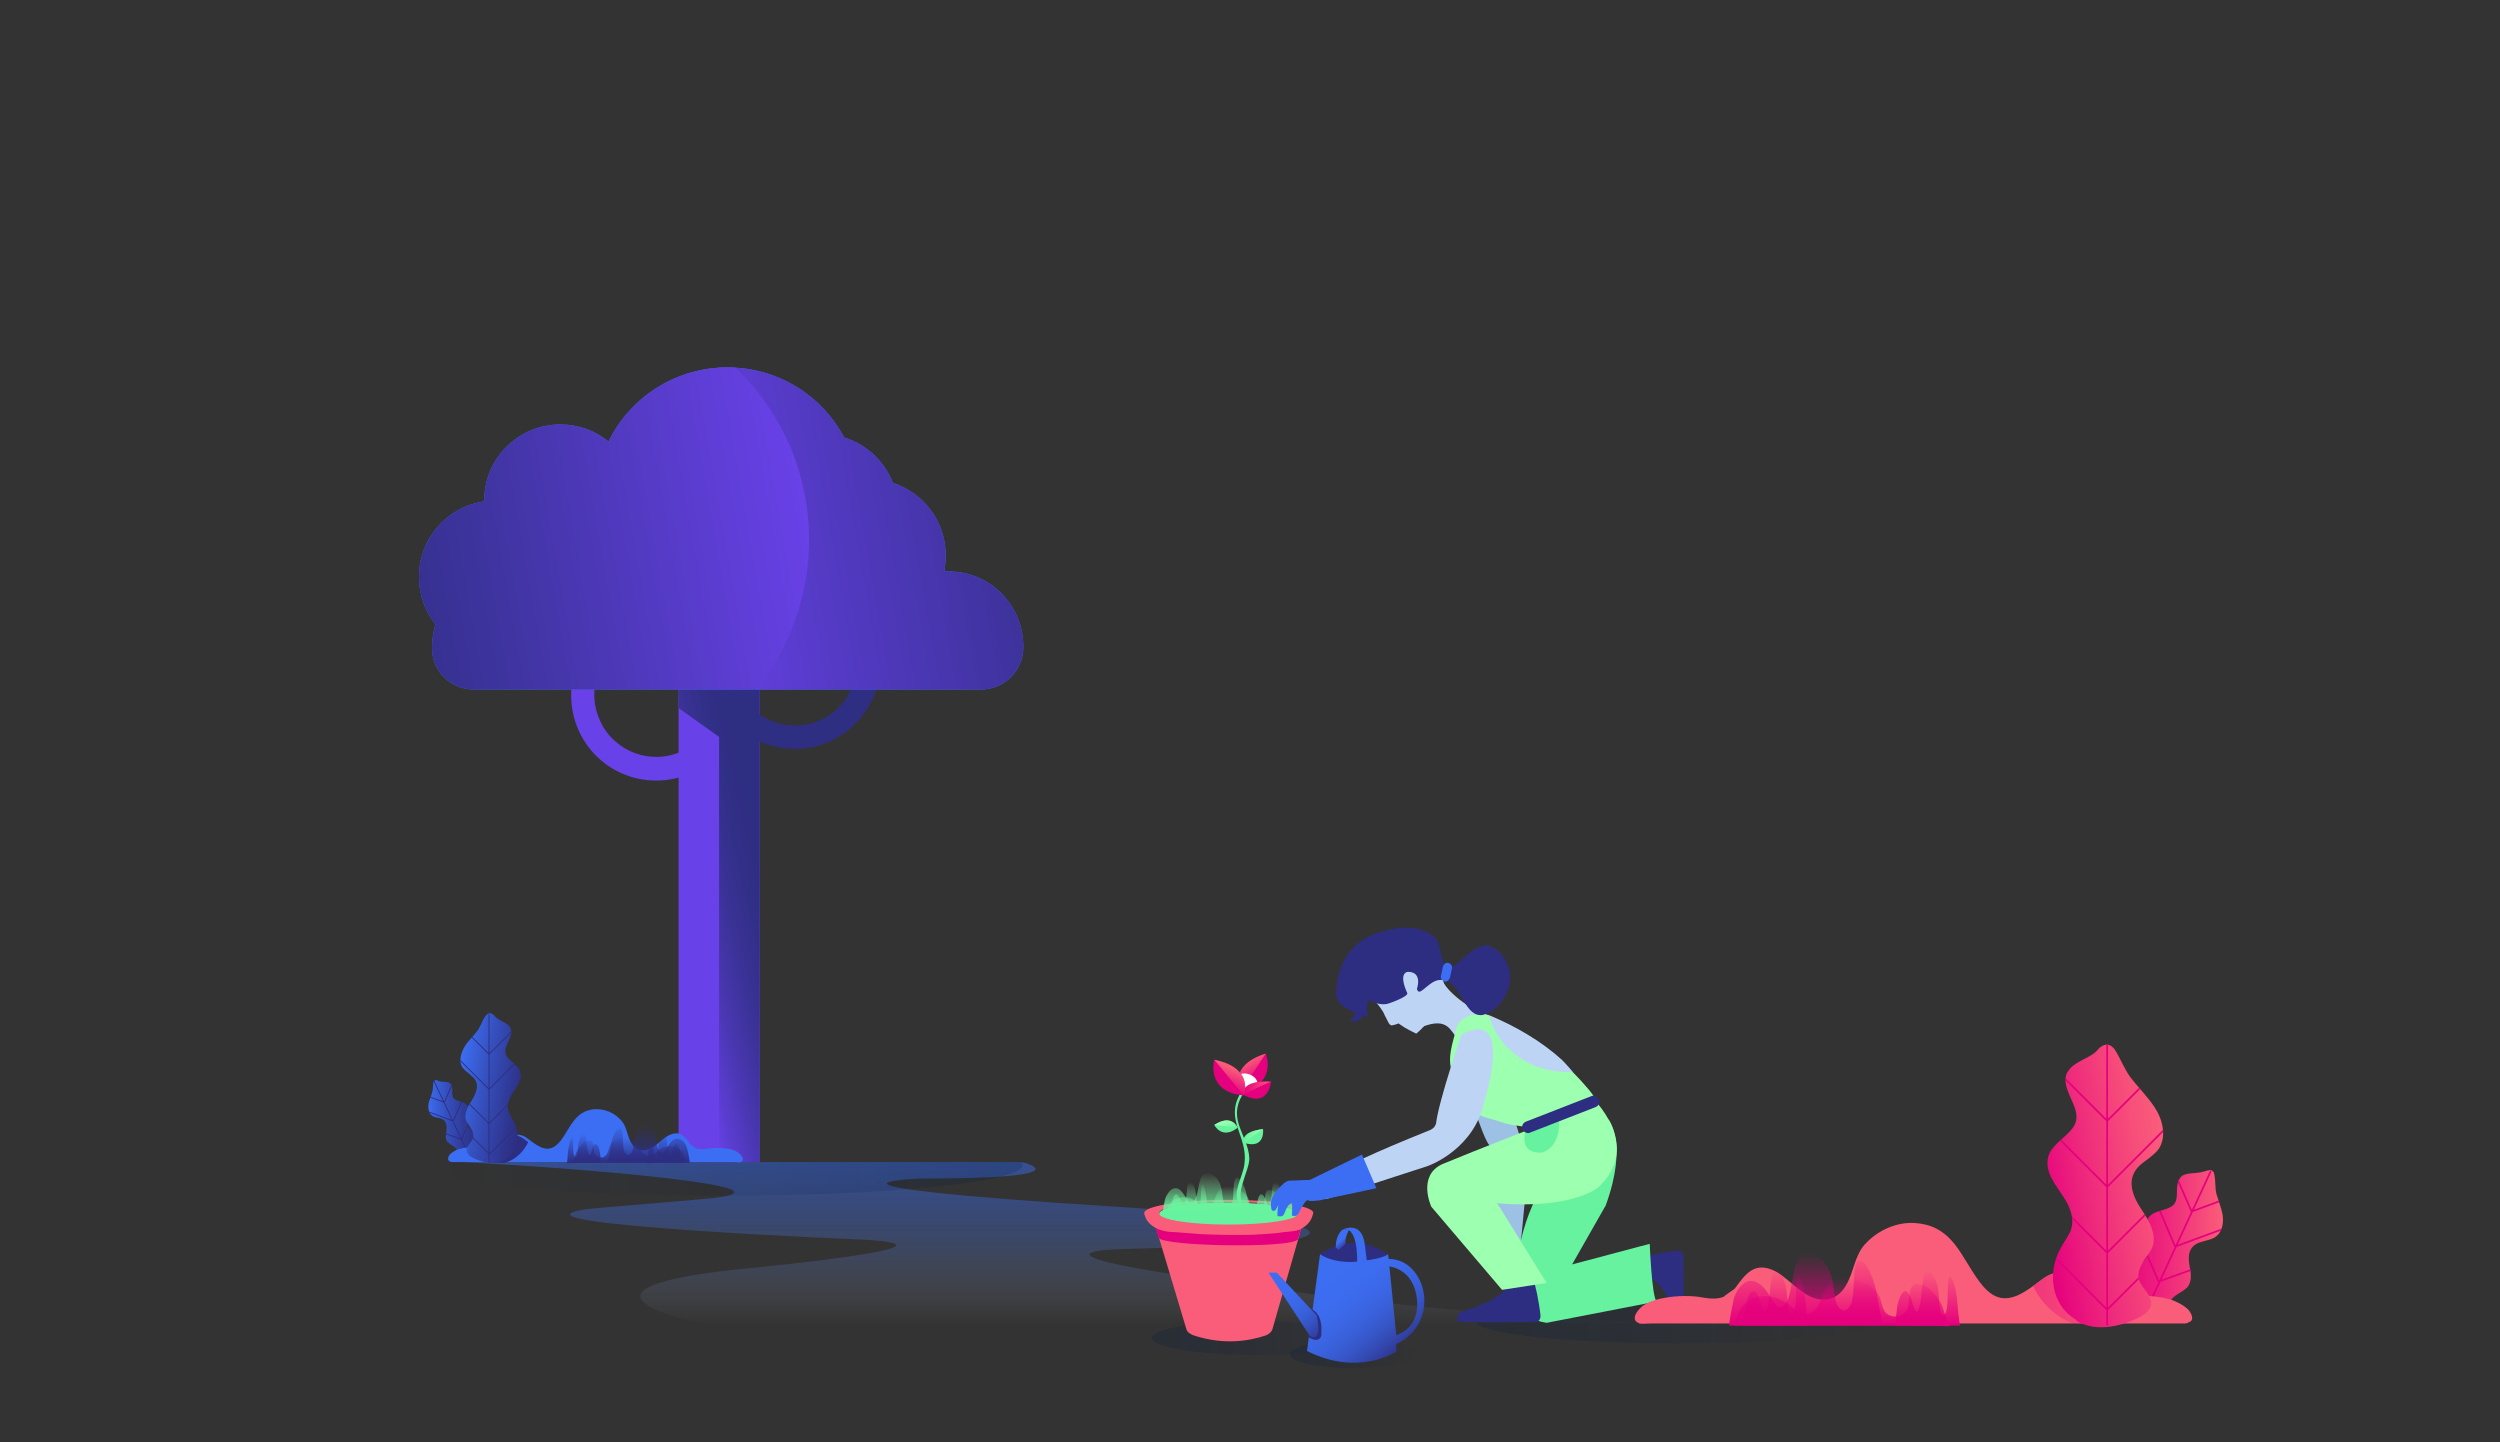 <?xml version="1.0" encoding="utf-8"?>
<!-- Generator: Adobe Illustrator 22.1.0, SVG Export Plug-In . SVG Version: 6.00 Build 0)  -->
<svg version="1.1" xmlns="http://www.w3.org/2000/svg" xmlns:xlink="http://www.w3.org/1999/xlink" x="0px" y="0px"
	 viewBox="0 0 364 210" style="enable-background:new 0 0 364 210;" xml:space="preserve">
<rect x="0" y="0" width="364" height="210" fill="#333333" stroke="none"/>
<style type="text/css">
	.st0{clip-path:url(#SVGID_2_);fill:#FFFFFF;}
	.st1{clip-path:url(#SVGID_2_);}
	.st2{opacity:5.000000e-02;fill:#3C6EF3;}
	.st3{opacity:5.000000e-02;}
	.st4{fill:#3C6EF3;}
	.st5{fill:url(#SVGID_3_);}
	.st6{fill:#2E2E82;}
	.st7{fill:#69DFFF;}
	.st8{fill:none;stroke:#69DFFF;stroke-width:2.852;stroke-linecap:round;stroke-miterlimit:10;}
	.st9{fill:url(#SVGID_4_);}
	.st10{fill:url(#SVGID_5_);}
	.st11{clip-path:url(#SVGID_7_);fill:none;stroke:#2D2E82;stroke-width:0.341;stroke-miterlimit:10;}
	.st12{clip-path:url(#SVGID_9_);}
	.st13{fill:#2D2E82;}
	.st14{fill:url(#SVGID_10_);}
	.st15{clip-path:url(#SVGID_12_);fill:none;stroke:#2D2E82;stroke-width:0.341;stroke-miterlimit:10;}
	.st16{fill:url(#SVGID_13_);stroke:url(#SVGID_14_);stroke-width:0.681;stroke-miterlimit:10;}
	.st17{fill:url(#SVGID_15_);stroke:url(#SVGID_16_);stroke-width:0.681;stroke-miterlimit:10;}
	.st18{fill:url(#SVGID_17_);stroke:url(#SVGID_18_);stroke-width:0.681;stroke-miterlimit:10;}
	.st19{fill:url(#SVGID_19_);stroke:url(#SVGID_20_);stroke-width:0.681;stroke-miterlimit:10;}
	.st20{fill:#FFFFFF;}
	.st21{fill:#66F29E;}
	.st22{fill:#9DFFB0;}
	.st23{fill:#E5007D;}
	.st24{fill:#FA5D7A;}
	.st25{fill:#6941E8;}
	.st26{opacity:0.2;fill:url(#SVGID_21_);enable-background:new    ;}
	.st27{opacity:0.2;fill:url(#SVGID_22_);enable-background:new    ;}
	.st28{clip-path:url(#SVGID_24_);}
	.st29{fill:#BED4F4;}
	.st30{fill:none;stroke:#2D2E82;stroke-width:2;stroke-linecap:round;stroke-miterlimit:10;}
	.st31{fill:#3438C2;}
	.st32{fill:url(#SVGID_25_);}
	.st33{clip-path:url(#SVGID_27_);fill:none;stroke:#E5007D;stroke-width:1.678;stroke-miterlimit:10;}
	.st34{clip-path:url(#SVGID_29_);}
	.st35{fill:url(#SVGID_30_);}
	.st36{fill:url(#SVGID_31_);}
	.st37{clip-path:url(#SVGID_33_);fill:none;stroke:#E5007D;stroke-width:1.678;stroke-miterlimit:10;}
	.st38{fill:url(#SVGID_34_);stroke:url(#SVGID_35_);stroke-width:3.356;stroke-miterlimit:10;}
	.st39{fill:url(#SVGID_36_);stroke:url(#SVGID_37_);stroke-width:3.356;stroke-miterlimit:10;}
	.st40{fill:url(#SVGID_38_);stroke:url(#SVGID_39_);stroke-width:3.356;stroke-miterlimit:10;}
	.st41{fill:url(#SVGID_40_);stroke:url(#SVGID_41_);stroke-width:3.356;stroke-miterlimit:10;}
	.st42{clip-path:url(#SVGID_43_);}
	.st43{fill:url(#SVGID_44_);}
	.st44{fill:url(#SVGID_45_);}
	.st45{clip-path:url(#SVGID_47_);fill:none;stroke:#2D2E82;stroke-width:0.212;stroke-miterlimit:10;}
	.st46{clip-path:url(#SVGID_49_);}
	.st47{fill:url(#SVGID_50_);}
	.st48{clip-path:url(#SVGID_52_);fill:none;stroke:#2D2E82;stroke-width:0.212;stroke-miterlimit:10;}
	.st49{fill:url(#SVGID_53_);stroke:url(#SVGID_54_);stroke-width:0.425;stroke-miterlimit:10;}
	.st50{fill:url(#SVGID_55_);stroke:url(#SVGID_56_);stroke-width:0.425;stroke-miterlimit:10;}
	.st51{fill:url(#SVGID_57_);stroke:url(#SVGID_58_);stroke-width:0.425;stroke-miterlimit:10;}
	.st52{fill:url(#SVGID_59_);stroke:url(#SVGID_60_);stroke-width:0.425;stroke-miterlimit:10;}
	.st53{fill:url(#SVGID_61_);}
	.st54{clip-path:url(#SVGID_63_);fill:none;stroke:#2D2E82;stroke-width:0.245;stroke-miterlimit:10;}
	.st55{clip-path:url(#SVGID_65_);}
	.st56{fill:url(#SVGID_66_);}
	.st57{clip-path:url(#SVGID_68_);fill:none;stroke:#2D2E82;stroke-width:0.245;stroke-miterlimit:10;}
	.st58{fill:url(#SVGID_69_);stroke:url(#SVGID_70_);stroke-width:0.49;stroke-miterlimit:10;}
	.st59{fill:url(#SVGID_71_);stroke:url(#SVGID_72_);stroke-width:0.49;stroke-miterlimit:10;}
	.st60{fill:url(#SVGID_73_);stroke:url(#SVGID_74_);stroke-width:0.49;stroke-miterlimit:10;}
	.st61{fill:url(#SVGID_75_);stroke:url(#SVGID_76_);stroke-width:0.49;stroke-miterlimit:10;}
	.st62{fill:url(#SVGID_77_);}
	.st63{fill:url(#SVGID_78_);}
	.st64{fill:url(#SVGID_79_);}
	.st65{fill:url(#SVGID_80_);}
	.st66{fill:url(#SVGID_81_);}
	.st67{fill:url(#SVGID_82_);}
	.st68{fill:url(#SVGID_83_);}
	.st69{fill:url(#SVGID_84_);}
	.st70{fill:url(#SVGID_85_);}
	.st71{fill:url(#SVGID_86_);}
	.st72{fill:url(#SVGID_87_);stroke:url(#SVGID_88_);stroke-width:1.134;stroke-miterlimit:10;}
	.st73{fill:url(#SVGID_89_);stroke:url(#SVGID_90_);stroke-width:1.134;stroke-miterlimit:10;}
	.st74{fill:url(#SVGID_91_);stroke:url(#SVGID_92_);stroke-width:1.134;stroke-miterlimit:10;}
	.st75{fill:url(#SVGID_93_);stroke:url(#SVGID_94_);stroke-width:1.134;stroke-miterlimit:10;}
	.st76{fill:url(#SVGID_95_);}
	.st77{fill:url(#SVGID_96_);}
	.st78{fill:url(#SVGID_97_);}
	.st79{fill:url(#SVGID_98_);}
	.st80{fill:url(#SVGID_99_);}
	.st81{fill:url(#SVGID_100_);}
	.st82{fill:url(#SVGID_101_);}
	.st83{fill:url(#SVGID_102_);}
	.st84{fill:url(#SVGID_103_);}
	.st85{fill:url(#SVGID_104_);}
	.st86{fill:url(#SVGID_105_);stroke:url(#SVGID_106_);stroke-width:1.254;stroke-miterlimit:10;}
	.st87{fill:url(#SVGID_107_);stroke:url(#SVGID_108_);stroke-width:1.254;stroke-miterlimit:10;}
	.st88{fill:url(#SVGID_109_);stroke:url(#SVGID_110_);stroke-width:1.254;stroke-miterlimit:10;}
	.st89{fill:url(#SVGID_111_);stroke:url(#SVGID_112_);stroke-width:1.254;stroke-miterlimit:10;}
	.st90{fill:url(#SVGID_115_);}
	.st91{fill:url(#SVGID_116_);}
	.st92{fill:url(#SVGID_117_);}
	.st93{fill:url(#SVGID_118_);}
	.st94{fill:url(#SVGID_119_);}
	.st95{fill:url(#SVGID_120_);}
	.st96{fill:url(#SVGID_121_);}
	.st97{fill:url(#SVGID_122_);}
	.st98{fill:url(#SVGID_123_);}
	.st99{fill:url(#SVGID_124_);}
	.st100{fill:url(#SVGID_125_);}
	.st101{fill:url(#SVGID_126_);}
	.st102{fill:url(#SVGID_127_);}
	.st103{fill:url(#SVGID_128_);}
	.st104{fill:url(#SVGID_129_);}
	.st105{fill:url(#SVGID_130_);stroke:url(#SVGID_131_);stroke-width:1.77;stroke-miterlimit:10;}
	.st106{fill:url(#SVGID_132_);stroke:url(#SVGID_133_);stroke-width:1.77;stroke-miterlimit:10;}
	.st107{fill:url(#SVGID_134_);stroke:url(#SVGID_135_);stroke-width:1.77;stroke-miterlimit:10;}
	.st108{fill:url(#SVGID_136_);stroke:url(#SVGID_137_);stroke-width:1.77;stroke-miterlimit:10;}
	.st109{clip-path:url(#SVGID_139_);fill:#2D2E82;}
	.st110{fill:url(#SVGID_140_);}
	.st111{fill:url(#SVGID_141_);}
	.st112{fill:url(#SVGID_142_);}
	.st113{opacity:0.6;fill:url(#SVGID_143_);}
	.st114{opacity:0.6;fill:url(#SVGID_144_);}
	.st115{fill:url(#SVGID_145_);}
	.st116{clip-path:url(#SVGID_147_);fill:none;stroke:#2D2E82;stroke-width:0.356;stroke-miterlimit:10;}
	.st117{clip-path:url(#SVGID_149_);}
	.st118{fill:url(#SVGID_150_);}
	.st119{clip-path:url(#SVGID_152_);fill:none;stroke:#2D2E82;stroke-width:0.356;stroke-miterlimit:10;}
	.st120{fill:url(#SVGID_153_);stroke:url(#SVGID_154_);stroke-width:0.713;stroke-miterlimit:10;}
	.st121{fill:url(#SVGID_155_);stroke:url(#SVGID_156_);stroke-width:0.713;stroke-miterlimit:10;}
	.st122{fill:url(#SVGID_157_);stroke:url(#SVGID_158_);stroke-width:0.713;stroke-miterlimit:10;}
	.st123{fill:url(#SVGID_159_);stroke:url(#SVGID_160_);stroke-width:0.713;stroke-miterlimit:10;}
	.st124{opacity:0.2;fill:url(#SVGID_161_);enable-background:new    ;}
	.st125{fill:url(#SVGID_162_);}
	.st126{fill:url(#SVGID_163_);}
	.st127{fill:url(#SVGID_164_);}
	.st128{opacity:0.6;fill:url(#SVGID_165_);}
	.st129{opacity:0.6;fill:url(#SVGID_166_);}
	.st130{opacity:0.2;fill:url(#SVGID_167_);enable-background:new    ;}
	.st131{fill:url(#SVGID_168_);}
	.st132{clip-path:url(#SVGID_170_);fill:url(#SVGID_171_);}
	.st133{clip-path:url(#SVGID_170_);fill:url(#SVGID_172_);}
	.st134{opacity:0.2;fill:url(#SVGID_173_);enable-background:new    ;}
	.st135{fill:url(#SVGID_174_);}
	.st136{clip-path:url(#SVGID_176_);fill:url(#SVGID_177_);}
	.st137{clip-path:url(#SVGID_176_);fill:url(#SVGID_178_);}
	.st138{fill:url(#SVGID_179_);}
	.st139{clip-path:url(#SVGID_181_);fill:none;stroke:#66F29E;stroke-width:0.408;stroke-miterlimit:10;}
	.st140{clip-path:url(#SVGID_183_);}
	.st141{fill:url(#SVGID_184_);}
	.st142{clip-path:url(#SVGID_186_);fill:none;stroke:#66F29E;stroke-width:0.408;stroke-miterlimit:10;}
	.st143{fill:url(#SVGID_187_);stroke:url(#SVGID_188_);stroke-width:0.815;stroke-miterlimit:10;}
	.st144{fill:url(#SVGID_189_);stroke:url(#SVGID_190_);stroke-width:0.815;stroke-miterlimit:10;}
	.st145{fill:url(#SVGID_191_);stroke:url(#SVGID_192_);stroke-width:0.815;stroke-miterlimit:10;}
	.st146{fill:url(#SVGID_193_);stroke:url(#SVGID_194_);stroke-width:0.815;stroke-miterlimit:10;}
	.st147{fill:url(#SVGID_195_);}
	.st148{clip-path:url(#SVGID_197_);fill:none;stroke:#E5007D;stroke-width:0.32;stroke-miterlimit:10;}
	.st149{clip-path:url(#SVGID_199_);}
	.st150{fill:url(#SVGID_200_);}
	.st151{fill:url(#SVGID_201_);}
	.st152{clip-path:url(#SVGID_203_);fill:none;stroke:#E5007D;stroke-width:0.32;stroke-miterlimit:10;}
	.st153{fill:url(#SVGID_204_);stroke:url(#SVGID_205_);stroke-width:0.64;stroke-miterlimit:10;}
	.st154{fill:url(#SVGID_206_);stroke:url(#SVGID_207_);stroke-width:0.64;stroke-miterlimit:10;}
	.st155{fill:url(#SVGID_208_);stroke:url(#SVGID_209_);stroke-width:0.64;stroke-miterlimit:10;}
	.st156{fill:url(#SVGID_210_);stroke:url(#SVGID_211_);stroke-width:0.64;stroke-miterlimit:10;}
	.st157{fill:url(#SVGID_212_);}
	.st158{clip-path:url(#SVGID_214_);fill:none;stroke:#E5007D;stroke-width:0.255;stroke-miterlimit:10;}
	.st159{clip-path:url(#SVGID_216_);}
	.st160{fill:url(#SVGID_217_);}
	.st161{fill:url(#SVGID_218_);}
	.st162{clip-path:url(#SVGID_220_);fill:none;stroke:#E5007D;stroke-width:0.255;stroke-miterlimit:10;}
	.st163{fill:url(#SVGID_221_);stroke:url(#SVGID_222_);stroke-width:0.51;stroke-miterlimit:10;}
	.st164{fill:url(#SVGID_223_);stroke:url(#SVGID_224_);stroke-width:0.51;stroke-miterlimit:10;}
	.st165{fill:url(#SVGID_225_);stroke:url(#SVGID_226_);stroke-width:0.51;stroke-miterlimit:10;}
	.st166{fill:url(#SVGID_227_);stroke:url(#SVGID_228_);stroke-width:0.51;stroke-miterlimit:10;}
	.st167{fill:url(#SVGID_229_);}
	.st168{clip-path:url(#SVGID_231_);fill:none;stroke:#66F29E;stroke-width:0.116;stroke-miterlimit:10;}
	.st169{clip-path:url(#SVGID_233_);}
	.st170{fill:url(#SVGID_234_);}
	.st171{clip-path:url(#SVGID_236_);fill:none;stroke:#66F29E;stroke-width:0.116;stroke-miterlimit:10;}
	.st172{fill:url(#SVGID_237_);stroke:url(#SVGID_238_);stroke-width:0.232;stroke-miterlimit:10;}
	.st173{fill:url(#SVGID_239_);stroke:url(#SVGID_240_);stroke-width:0.232;stroke-miterlimit:10;}
	.st174{fill:url(#SVGID_241_);stroke:url(#SVGID_242_);stroke-width:0.232;stroke-miterlimit:10;}
	.st175{fill:url(#SVGID_243_);stroke:url(#SVGID_244_);stroke-width:0.232;stroke-miterlimit:10;}
	.st176{fill:url(#SVGID_245_);}
	.st177{clip-path:url(#SVGID_247_);fill:none;stroke:#66F29E;stroke-width:0.229;stroke-miterlimit:10;}
	.st178{clip-path:url(#SVGID_249_);}
	.st179{fill:url(#SVGID_250_);}
	.st180{clip-path:url(#SVGID_252_);fill:none;stroke:#66F29E;stroke-width:0.229;stroke-miterlimit:10;}
	.st181{fill:url(#SVGID_253_);stroke:url(#SVGID_254_);stroke-width:0.457;stroke-miterlimit:10;}
	.st182{fill:url(#SVGID_255_);stroke:url(#SVGID_256_);stroke-width:0.457;stroke-miterlimit:10;}
	.st183{fill:url(#SVGID_257_);stroke:url(#SVGID_258_);stroke-width:0.457;stroke-miterlimit:10;}
	.st184{fill:url(#SVGID_259_);stroke:url(#SVGID_260_);stroke-width:0.457;stroke-miterlimit:10;}
	.st185{clip-path:url(#SVGID_262_);fill:#FFFFFF;}
	.st186{clip-path:url(#SVGID_262_);}
	.st187{fill:url(#SVGID_263_);}
	.st188{fill:url(#SVGID_264_);}
	.st189{fill:url(#SVGID_265_);}
	.st190{fill:url(#SVGID_266_);}
	.st191{fill:url(#SVGID_267_);}
	.st192{fill:url(#SVGID_268_);}
	.st193{fill:url(#SVGID_269_);}
	.st194{clip-path:url(#SVGID_271_);fill:none;stroke:#2D2E82;stroke-width:0.894;stroke-miterlimit:10;}
	.st195{clip-path:url(#SVGID_273_);}
	.st196{fill:url(#SVGID_274_);}
	.st197{clip-path:url(#SVGID_276_);fill:none;stroke:#E5007D;stroke-width:0.894;stroke-miterlimit:10;}
	.st198{fill:url(#SVGID_277_);stroke:url(#SVGID_278_);stroke-width:1.788;stroke-miterlimit:10;}
	.st199{fill:url(#SVGID_279_);stroke:url(#SVGID_280_);stroke-width:1.788;stroke-miterlimit:10;}
	.st200{fill:url(#SVGID_281_);stroke:url(#SVGID_282_);stroke-width:1.788;stroke-miterlimit:10;}
	.st201{fill:url(#SVGID_283_);stroke:url(#SVGID_284_);stroke-width:1.788;stroke-miterlimit:10;}
	.st202{fill:url(#SVGID_285_);}
	.st203{clip-path:url(#SVGID_287_);fill:none;stroke:#E5007D;stroke-width:0.154;stroke-miterlimit:10;}
	.st204{clip-path:url(#SVGID_289_);}
	.st205{fill:url(#SVGID_290_);}
	.st206{clip-path:url(#SVGID_292_);fill:none;stroke:#E5007D;stroke-width:0.154;stroke-miterlimit:10;}
	.st207{fill:url(#SVGID_293_);stroke:url(#SVGID_294_);stroke-width:0.308;stroke-miterlimit:10;}
	.st208{fill:url(#SVGID_295_);stroke:url(#SVGID_296_);stroke-width:0.308;stroke-miterlimit:10;}
	.st209{fill:url(#SVGID_297_);stroke:url(#SVGID_298_);stroke-width:0.308;stroke-miterlimit:10;}
	.st210{fill:url(#SVGID_299_);stroke:url(#SVGID_300_);stroke-width:0.308;stroke-miterlimit:10;}
	.st211{fill:url(#SVGID_301_);}
	.st212{clip-path:url(#SVGID_303_);fill:none;stroke:#66F29E;stroke-width:0.399;stroke-miterlimit:10;}
	.st213{clip-path:url(#SVGID_305_);}
	.st214{fill:url(#SVGID_306_);}
	.st215{clip-path:url(#SVGID_308_);fill:none;stroke:#66F29E;stroke-width:0.399;stroke-miterlimit:10;}
	.st216{fill:url(#SVGID_309_);stroke:url(#SVGID_310_);stroke-width:0.797;stroke-miterlimit:10;}
	.st217{fill:url(#SVGID_311_);stroke:url(#SVGID_312_);stroke-width:0.797;stroke-miterlimit:10;}
	.st218{fill:url(#SVGID_313_);stroke:url(#SVGID_314_);stroke-width:0.797;stroke-miterlimit:10;}
	.st219{fill:url(#SVGID_315_);stroke:url(#SVGID_316_);stroke-width:0.797;stroke-miterlimit:10;}
	.st220{fill:url(#SVGID_317_);}
	.st221{clip-path:url(#SVGID_319_);fill:none;stroke:#66F29E;stroke-width:0.195;stroke-miterlimit:10;}
	.st222{clip-path:url(#SVGID_321_);}
	.st223{fill:url(#SVGID_322_);}
	.st224{clip-path:url(#SVGID_324_);fill:none;stroke:#66F29E;stroke-width:0.195;stroke-miterlimit:10;}
	.st225{fill:url(#SVGID_325_);stroke:url(#SVGID_326_);stroke-width:0.389;stroke-miterlimit:10;}
	.st226{fill:url(#SVGID_327_);stroke:url(#SVGID_328_);stroke-width:0.389;stroke-miterlimit:10;}
	.st227{fill:url(#SVGID_329_);stroke:url(#SVGID_330_);stroke-width:0.389;stroke-miterlimit:10;}
	.st228{fill:url(#SVGID_331_);stroke:url(#SVGID_332_);stroke-width:0.389;stroke-miterlimit:10;}
	.st229{fill:url(#SVGID_333_);}
	.st230{clip-path:url(#SVGID_335_);fill:none;stroke:#E5007D;stroke-width:0.216;stroke-miterlimit:10;}
	.st231{clip-path:url(#SVGID_337_);}
	.st232{fill:url(#SVGID_338_);}
	.st233{clip-path:url(#SVGID_340_);fill:none;stroke:#E5007D;stroke-width:0.216;stroke-miterlimit:10;}
	.st234{fill:url(#SVGID_341_);stroke:url(#SVGID_342_);stroke-width:0.432;stroke-miterlimit:10;}
	.st235{fill:url(#SVGID_343_);stroke:url(#SVGID_344_);stroke-width:0.432;stroke-miterlimit:10;}
	.st236{fill:url(#SVGID_345_);stroke:url(#SVGID_346_);stroke-width:0.432;stroke-miterlimit:10;}
	.st237{fill:url(#SVGID_347_);stroke:url(#SVGID_348_);stroke-width:0.432;stroke-miterlimit:10;}
	.st238{opacity:0.2;fill:url(#SVGID_349_);enable-background:new    ;}
	.st239{fill:url(#SVGID_350_);}
	.st240{clip-path:url(#SVGID_352_);fill:url(#SVGID_353_);}
	.st241{clip-path:url(#SVGID_352_);fill:url(#SVGID_354_);}
	.st242{opacity:0.2;fill:url(#SVGID_355_);enable-background:new    ;}
	.st243{fill:url(#SVGID_356_);}
	.st244{clip-path:url(#SVGID_358_);fill:url(#SVGID_359_);}
	.st245{clip-path:url(#SVGID_358_);fill:url(#SVGID_360_);}
	.st246{fill:url(#SVGID_361_);}
	.st247{clip-path:url(#SVGID_363_);fill:none;stroke:#E5007D;stroke-width:0.839;stroke-miterlimit:10;}
	.st248{clip-path:url(#SVGID_365_);}
	.st249{fill:url(#SVGID_366_);}
	.st250{clip-path:url(#SVGID_368_);fill:none;stroke:#E5007D;stroke-width:0.839;stroke-miterlimit:10;}
	.st251{fill:url(#SVGID_369_);stroke:url(#SVGID_370_);stroke-width:1.678;stroke-miterlimit:10;}
	.st252{fill:url(#SVGID_371_);stroke:url(#SVGID_372_);stroke-width:1.678;stroke-miterlimit:10;}
	.st253{fill:url(#SVGID_373_);stroke:url(#SVGID_374_);stroke-width:1.678;stroke-miterlimit:10;}
	.st254{fill:url(#SVGID_375_);stroke:url(#SVGID_376_);stroke-width:1.678;stroke-miterlimit:10;}
	.st255{opacity:0.2;fill:url(#SVGID_377_);enable-background:new    ;}
	.st256{fill:url(#SVGID_378_);stroke:url(#SVGID_379_);stroke-width:0.551;stroke-miterlimit:10;}
	.st257{fill:url(#SVGID_380_);stroke:url(#SVGID_381_);stroke-width:0.551;stroke-miterlimit:10;}
	.st258{fill:url(#SVGID_382_);stroke:url(#SVGID_383_);stroke-width:0.551;stroke-miterlimit:10;}
	.st259{fill:url(#SVGID_384_);stroke:url(#SVGID_385_);stroke-width:0.551;stroke-miterlimit:10;}
	.st260{fill:url(#SVGID_386_);}
	.st261{fill:url(#SVGID_387_);}
	.st262{fill:url(#SVGID_388_);}
	.st263{fill:url(#SVGID_389_);}
	.st264{fill:url(#SVGID_390_);}
	.st265{fill:#9CC1E5;}
	.st266{fill:url(#SVGID_391_);}
	.st267{clip-path:url(#SVGID_393_);fill:none;stroke:#2D2E82;stroke-width:0.211;stroke-miterlimit:10;}
	.st268{clip-path:url(#SVGID_395_);}
	.st269{fill:url(#SVGID_396_);}
	.st270{clip-path:url(#SVGID_398_);fill:none;stroke:#2D2E82;stroke-width:0.211;stroke-miterlimit:10;}
	.st271{fill:url(#SVGID_399_);stroke:url(#SVGID_400_);stroke-width:0.422;stroke-miterlimit:10;}
	.st272{fill:url(#SVGID_401_);stroke:url(#SVGID_402_);stroke-width:0.422;stroke-miterlimit:10;}
	.st273{fill:url(#SVGID_403_);stroke:url(#SVGID_404_);stroke-width:0.422;stroke-miterlimit:10;}
	.st274{fill:url(#SVGID_405_);stroke:url(#SVGID_406_);stroke-width:0.422;stroke-miterlimit:10;}
	.st275{opacity:0.3;enable-background:new    ;}
	.st276{opacity:0.2;fill:url(#SVGID_407_);enable-background:new    ;}
	.st277{opacity:0.2;fill:url(#SVGID_408_);enable-background:new    ;}
	.st278{opacity:0.2;fill:url(#SVGID_409_);enable-background:new    ;}
	.st279{fill:#DCE7F9;}
	.st280{opacity:0.2;fill:url(#SVGID_410_);enable-background:new    ;}
	.st281{opacity:0.7;fill:#B3CBF4;}
	.st282{fill:url(#SVGID_411_);}
	.st283{fill:url(#SVGID_412_);}
	.st284{fill:url(#SVGID_413_);}
	.st285{fill:url(#SVGID_414_);}
	.st286{fill:url(#SVGID_415_);}
	.st287{fill:url(#SVGID_416_);stroke:url(#SVGID_417_);stroke-width:0.776;stroke-miterlimit:10;}
	.st288{fill:url(#SVGID_418_);stroke:url(#SVGID_419_);stroke-width:0.776;stroke-miterlimit:10;}
	.st289{fill:url(#SVGID_420_);stroke:url(#SVGID_421_);stroke-width:0.776;stroke-miterlimit:10;}
	.st290{fill:url(#SVGID_422_);stroke:url(#SVGID_423_);stroke-width:0.776;stroke-miterlimit:10;}
	.st291{fill:url(#SVGID_424_);}
	.st292{clip-path:url(#SVGID_426_);fill:none;stroke:#2D2E82;stroke-width:0.19;stroke-miterlimit:10;}
	.st293{clip-path:url(#SVGID_428_);}
	.st294{fill:url(#SVGID_429_);}
	.st295{clip-path:url(#SVGID_431_);fill:none;stroke:#2D2E82;stroke-width:0.19;stroke-miterlimit:10;}
	.st296{fill:url(#SVGID_432_);stroke:url(#SVGID_433_);stroke-width:0.38;stroke-miterlimit:10;}
	.st297{fill:url(#SVGID_434_);stroke:url(#SVGID_435_);stroke-width:0.38;stroke-miterlimit:10;}
	.st298{fill:url(#SVGID_436_);stroke:url(#SVGID_437_);stroke-width:0.38;stroke-miterlimit:10;}
	.st299{fill:url(#SVGID_438_);stroke:url(#SVGID_439_);stroke-width:0.38;stroke-miterlimit:10;}
	.st300{fill:url(#SVGID_440_);}
	.st301{clip-path:url(#SVGID_442_);fill:none;stroke:#E5007D;stroke-width:9.352224e-02;stroke-miterlimit:10;}
	.st302{clip-path:url(#SVGID_444_);}
	.st303{fill:url(#SVGID_445_);}
	.st304{fill:url(#SVGID_446_);}
	.st305{clip-path:url(#SVGID_448_);fill:none;stroke:#E5007D;stroke-width:9.352224e-02;stroke-miterlimit:10;}
	.st306{fill:url(#SVGID_449_);stroke:url(#SVGID_450_);stroke-width:0.187;stroke-miterlimit:10;}
	.st307{fill:url(#SVGID_451_);stroke:url(#SVGID_452_);stroke-width:0.187;stroke-miterlimit:10;}
	.st308{fill:url(#SVGID_453_);stroke:url(#SVGID_454_);stroke-width:0.187;stroke-miterlimit:10;}
	.st309{fill:url(#SVGID_455_);stroke:url(#SVGID_456_);stroke-width:0.187;stroke-miterlimit:10;}
	.st310{opacity:0.4;fill:#B3CBF4;}
	.st311{opacity:0.4;fill:#FFFFFF;}
	.st312{opacity:0.2;fill:url(#SVGID_457_);enable-background:new    ;}
	.st313{fill:#B3CBF4;}
	.st314{fill:none;stroke:#2D2E82;stroke-width:1.616;stroke-linecap:round;stroke-miterlimit:10;}
	.st315{opacity:0.2;fill:url(#SVGID_458_);enable-background:new    ;}
	.st316{fill:url(#SVGID_459_);stroke:url(#SVGID_460_);stroke-width:0.978;stroke-miterlimit:10;}
	.st317{opacity:0.2;fill:url(#SVGID_461_);enable-background:new    ;}
	.st318{opacity:0.2;fill:url(#SVGID_462_);enable-background:new    ;}
	.st319{fill:url(#SVGID_463_);}
	.st320{fill:url(#SVGID_464_);}
	.st321{clip-path:url(#SVGID_466_);fill:none;stroke:#2D2E82;stroke-width:0.115;stroke-miterlimit:10;}
	.st322{clip-path:url(#SVGID_468_);}
	.st323{fill:url(#SVGID_469_);}
	.st324{clip-path:url(#SVGID_471_);fill:none;stroke:#2D2E82;stroke-width:0.115;stroke-miterlimit:10;}
	.st325{fill:url(#SVGID_472_);stroke:url(#SVGID_473_);stroke-width:0.23;stroke-miterlimit:10;}
	.st326{fill:url(#SVGID_474_);stroke:url(#SVGID_475_);stroke-width:0.23;stroke-miterlimit:10;}
	.st327{fill:url(#SVGID_476_);stroke:url(#SVGID_477_);stroke-width:0.23;stroke-miterlimit:10;}
	.st328{fill:url(#SVGID_478_);stroke:url(#SVGID_479_);stroke-width:0.23;stroke-miterlimit:10;}
	.st329{opacity:0.2;fill:url(#SVGID_480_);enable-background:new    ;}
	.st330{opacity:0.2;fill:url(#SVGID_481_);enable-background:new    ;}
	.st331{opacity:0.2;fill:url(#SVGID_482_);enable-background:new    ;}
	.st332{fill:url(#SVGID_483_);}
	.st333{clip-path:url(#SVGID_485_);fill:none;stroke:#66F29E;stroke-width:0.116;stroke-miterlimit:10;}
	.st334{clip-path:url(#SVGID_487_);}
	.st335{fill:url(#SVGID_488_);}
	.st336{clip-path:url(#SVGID_490_);fill:none;stroke:#66F29E;stroke-width:0.116;stroke-miterlimit:10;}
	.st337{fill:url(#SVGID_491_);stroke:url(#SVGID_492_);stroke-width:0.232;stroke-miterlimit:10;}
	.st338{fill:url(#SVGID_493_);stroke:url(#SVGID_494_);stroke-width:0.232;stroke-miterlimit:10;}
	.st339{fill:url(#SVGID_495_);stroke:url(#SVGID_496_);stroke-width:0.232;stroke-miterlimit:10;}
	.st340{fill:url(#SVGID_497_);stroke:url(#SVGID_498_);stroke-width:0.232;stroke-miterlimit:10;}
	.st341{fill:url(#SVGID_499_);stroke:url(#SVGID_500_);stroke-miterlimit:10;}
	.st342{opacity:0.2;fill:url(#SVGID_501_);enable-background:new    ;}
	.st343{opacity:0.2;fill:url(#SVGID_502_);enable-background:new    ;}
	.st344{opacity:0.2;fill:url(#SVGID_503_);enable-background:new    ;}
	.st345{fill:url(#SVGID_504_);}
	.st346{clip-path:url(#SVGID_506_);fill:url(#SVGID_507_);}
	.st347{clip-path:url(#SVGID_506_);fill:url(#SVGID_508_);}
	.st348{fill:url(#SVGID_509_);}
	.st349{clip-path:url(#SVGID_511_);fill:none;stroke:#2D2E82;stroke-width:0.135;stroke-miterlimit:10;}
	.st350{clip-path:url(#SVGID_513_);}
	.st351{fill:url(#SVGID_514_);}
	.st352{clip-path:url(#SVGID_516_);fill:none;stroke:#2D2E82;stroke-width:0.135;stroke-miterlimit:10;}
	.st353{fill:url(#SVGID_517_);stroke:url(#SVGID_518_);stroke-width:0.269;stroke-miterlimit:10;}
	.st354{fill:url(#SVGID_519_);stroke:url(#SVGID_520_);stroke-width:0.269;stroke-miterlimit:10;}
	.st355{fill:url(#SVGID_521_);stroke:url(#SVGID_522_);stroke-width:0.269;stroke-miterlimit:10;}
	.st356{fill:url(#SVGID_523_);stroke:url(#SVGID_524_);stroke-width:0.269;stroke-miterlimit:10;}
	.st357{fill:url(#SVGID_525_);stroke:url(#SVGID_526_);stroke-width:0.323;stroke-miterlimit:10;}
	.st358{fill:url(#SVGID_527_);stroke:url(#SVGID_528_);stroke-width:0.323;stroke-miterlimit:10;}
	.st359{fill:url(#SVGID_529_);stroke:url(#SVGID_530_);stroke-width:0.323;stroke-miterlimit:10;}
	.st360{fill:url(#SVGID_531_);stroke:url(#SVGID_532_);stroke-width:0.323;stroke-miterlimit:10;}
	.st361{fill:url(#SVGID_533_);}
	.st362{fill:url(#SVGID_534_);}
	.st363{fill:url(#SVGID_535_);}
	.st364{fill:url(#SVGID_536_);}
	.st365{fill:url(#SVGID_537_);}
	.st366{opacity:0.2;fill:url(#SVGID_538_);enable-background:new    ;}
	.st367{fill:url(#SVGID_539_);}
	.st368{fill:url(#SVGID_540_);}
	.st369{fill:url(#SVGID_541_);}
	.st370{fill:url(#SVGID_542_);}
	.st371{clip-path:url(#SVGID_544_);fill:none;stroke:#E5007D;stroke-width:0.254;stroke-miterlimit:10;}
	.st372{clip-path:url(#SVGID_546_);}
	.st373{fill:url(#SVGID_547_);}
	.st374{fill:url(#SVGID_548_);}
	.st375{clip-path:url(#SVGID_550_);fill:none;stroke:#E5007D;stroke-width:0.254;stroke-miterlimit:10;}
	.st376{fill:url(#SVGID_551_);stroke:url(#SVGID_552_);stroke-width:0.508;stroke-miterlimit:10;}
	.st377{fill:url(#SVGID_553_);stroke:url(#SVGID_554_);stroke-width:0.508;stroke-miterlimit:10;}
	.st378{fill:url(#SVGID_555_);stroke:url(#SVGID_556_);stroke-width:0.508;stroke-miterlimit:10;}
	.st379{fill:url(#SVGID_557_);stroke:url(#SVGID_558_);stroke-width:0.508;stroke-miterlimit:10;}
</style>
<g id="FINAL_V2">
</g>
<g id="_x23_2">
</g>
<g id="_x23_3">
</g>
<g id="_x23_4">
</g>
<g id="_x23_5">
	<g>
		
			<linearGradient id="SVGID_2_" gradientUnits="userSpaceOnUse" x1="-1282.642" y1="192.801" x2="-1282.642" y2="169.201" gradientTransform="matrix(-1 0 0 1 -1121.602 0)">
			<stop  offset="0" style="stop-color:#FFFFFF;stop-opacity:0"/>
			<stop  offset="5.015135e-03" style="stop-color:#FCFDFF;stop-opacity:2.507567e-03"/>
			<stop  offset="9.188783e-02" style="stop-color:#CFDCFC;stop-opacity:4.594392e-02"/>
			<stop  offset="0.184" style="stop-color:#A8BEFA;stop-opacity:9.189910e-02"/>
			<stop  offset="0.282" style="stop-color:#87A5F8;stop-opacity:0.141"/>
			<stop  offset="0.386" style="stop-color:#6B91F6;stop-opacity:0.193"/>
			<stop  offset="0.498" style="stop-color:#5682F5;stop-opacity:0.249"/>
			<stop  offset="0.624" style="stop-color:#4776F4;stop-opacity:0.312"/>
			<stop  offset="0.771" style="stop-color:#3F70F3;stop-opacity:0.386"/>
			<stop  offset="1" style="stop-color:#3C6EF3;stop-opacity:0.5"/>
		</linearGradient>
		
			<linearGradient id="SVGID_3_" gradientUnits="userSpaceOnUse" x1="-1376.562" y1="181.001" x2="-1188.698" y2="181.001" gradientTransform="matrix(-1 0 0 1 -1121.602 0)">
			<stop  offset="0" style="stop-color:#FFFFFF;stop-opacity:0"/>
			<stop  offset="1" style="stop-color:#FFFFFF;stop-opacity:0"/>
		</linearGradient>
		<path style="fill:url(#SVGID_2_);stroke:url(#SVGID_3_);stroke-miterlimit:10;" d="M106.6,184.9c0,0,36.6-3.4,19.2-4.4
			c0,0-54-2.2-40.7-4.4c1-0.2,17.8-1.5,19.1-1.7c12-1.6-18.8-4.3-37-5.2h81.6c0,0,10,2.4-14.9,2.4c0,0-22,0.9,28.6,4.1
			c0,0,44.6,2.6,21.7,5.5l-21.5,0.7c0,0-16.2,0.4,16.1,4.8c0,0,36.8,6.1,76.2,6.1H102.4C102.4,192.8,79.2,188,106.6,184.9z"/>
		
			<linearGradient id="SVGID_4_" gradientUnits="userSpaceOnUse" x1="-8197.377" y1="2382.234" x2="-8166.27" y2="2382.234" gradientTransform="matrix(-1 0 0 -1 -7998.567 2577)">
			<stop  offset="0" style="stop-color:#001841;stop-opacity:0"/>
			<stop  offset="6.000000e-02" style="stop-color:#001841;stop-opacity:8.000000e-02"/>
			<stop  offset="0.45" style="stop-color:#001841;stop-opacity:0.58"/>
			<stop  offset="0.78" style="stop-color:#001841;stop-opacity:0.89"/>
			<stop  offset="1" style="stop-color:#001841"/>
		</linearGradient>
		<ellipse style="opacity:0.2;fill:url(#SVGID_4_);enable-background:new    ;" cx="183.3" cy="194.8" rx="15.6" ry="2.5"/>
		
			<linearGradient id="SVGID_5_" gradientUnits="userSpaceOnUse" x1="-8272.208" y1="2384.586" x2="-8213.489" y2="2384.586" gradientTransform="matrix(-1 0 0 -1 -7998.567 2577)">
			<stop  offset="0" style="stop-color:#001841;stop-opacity:0"/>
			<stop  offset="6.000000e-02" style="stop-color:#001841;stop-opacity:8.000000e-02"/>
			<stop  offset="0.45" style="stop-color:#001841;stop-opacity:0.58"/>
			<stop  offset="0.78" style="stop-color:#001841;stop-opacity:0.89"/>
			<stop  offset="1" style="stop-color:#001841"/>
		</linearGradient>
		<ellipse style="opacity:0.2;fill:url(#SVGID_5_);enable-background:new    ;" cx="244.3" cy="192.4" rx="29.4" ry="3.2"/>
		<g>
			<linearGradient id="SVGID_7_" gradientUnits="userSpaceOnUse" x1="61.562" y1="171.605" x2="148.851" y2="171.605">
				<stop  offset="0" style="stop-color:#001841;stop-opacity:0"/>
				<stop  offset="1" style="stop-color:#001841"/>
			</linearGradient>
			<path style="opacity:0.2;fill:url(#SVGID_7_);enable-background:new    ;" d="M148.9,169.6c0,2.5-19.5,4.5-43.6,4.5
				s-43.6-2-43.6-4.5c0-0.1,0.1-0.3,0.2-0.4h86.9C148.8,169.3,148.9,169.4,148.9,169.6z"/>
			<g>
				<g>
					<rect x="98.8" y="100.2" class="st25" width="11.8" height="69"/>
					<linearGradient id="SVGID_9_" gradientUnits="userSpaceOnUse" x1="97.101" y1="136.444" x2="117.824" y2="131.659">
						<stop  offset="0" style="stop-color:#6941E8"/>
						<stop  offset="0.106" style="stop-color:#5B3DD1"/>
						<stop  offset="0.288" style="stop-color:#4836AF"/>
						<stop  offset="0.461" style="stop-color:#3A3296"/>
						<stop  offset="0.62" style="stop-color:#312F87"/>
						<stop  offset="0.75" style="stop-color:#2E2E82"/>
					</linearGradient>
					<polygon style="fill:url(#SVGID_9_);" points="110.6,169.2 104.7,169.2 104.7,107.3 98.8,103.1 98.8,100.2 110.6,100.2 
						110.6,103.1 110.6,107.3 					"/>
					<path class="st6" d="M124.7,97.1c-0.1,2.3-1.1,4.5-2.8,6.1c-3.6,3.4-9.3,3.2-12.8-0.4c-0.3-0.3-0.5-0.6-0.7-0.9l-3.4,1
						c0.5,0.8,1,1.5,1.6,2.2c4.7,5,12.6,5.3,17.6,0.6c2.8-2.6,4.1-6.1,3.9-9.6L124.7,97.1z"/>
					<path class="st25" d="M83.8,97.3c-1.1,3.3-0.8,7.1,1.1,10.3c3.5,5.9,11.1,7.8,17,4.3c0.8-0.5,1.5-1,2.2-1.7l-3-1.9
						c-0.3,0.2-0.6,0.5-0.9,0.6c-4.3,2.6-9.8,1.2-12.4-3.1c-1.2-2.1-1.6-4.5-1-6.7L83.8,97.3z"/>
				</g>
				<path class="st4" d="M149,94.2C149,94.2,149,94.2,149,94.2c0,3.5-2.8,6.2-6.2,6.2H69c-3.3,0-6.1-2.6-6.1-6c0,0,0,0,0-0.1
					c0-1.2,0.2-2.3,0.5-3.4C61.9,89,61,86.6,61,84c0-5.6,4.1-10.2,9.5-11c0,0,0-0.1,0-0.1c0-6.2,5-11.1,11.1-11.1
					c2.6,0,5.1,0.9,7,2.5c3.1-6.4,9.7-10.8,17.3-10.8c7.4,0,13.8,4.1,17,10.2c3.3,1,5.9,3.5,7.1,6.6c4.5,1.5,7.7,5.6,7.7,10.6
					c0,0.8-0.1,1.5-0.2,2.3c0.1,0,0.1,0,0.2,0C144,83,149,88,149,94.2z"/>
				<g>
					<defs>
						<path id="SVGID_505_" d="M149,94.2C149,94.2,149,94.2,149,94.2c0,3.5-2.8,6.2-6.2,6.2H69c-3.3,0-6.1-2.6-6.1-6c0,0,0,0,0-0.1
							c0-1.2,0.2-2.3,0.5-3.4C61.9,89,61,86.6,61,84c0-5.6,4.1-10.2,9.5-11c0,0,0-0.1,0-0.1c0-6.2,5-11.1,11.1-11.1
							c2.6,0,5.1,0.9,7,2.5c3.1-6.4,9.7-10.8,17.3-10.8c7.4,0,13.8,4.1,17,10.2c3.3,1,5.9,3.5,7.1,6.6c4.5,1.5,7.7,5.6,7.7,10.6
							c0,0.8-0.1,1.5-0.2,2.3c0.1,0,0.1,0,0.2,0C144,83,149,88,149,94.2z"/>
					</defs>
					<clipPath id="SVGID_10_">
						<use xlink:href="#SVGID_505_"  style="overflow:visible;"/>
					</clipPath>
					<linearGradient id="SVGID_12_" gradientUnits="userSpaceOnUse" x1="97.503" y1="78.967" x2="165.615" y2="66.957">
						<stop  offset="0" style="stop-color:#6941E8"/>
						<stop  offset="0.312" style="stop-color:#543AC4"/>
						<stop  offset="0.771" style="stop-color:#393194"/>
						<stop  offset="1" style="stop-color:#2E2E82"/>
					</linearGradient>
					<circle style="clip-path:url(#SVGID_10_);fill:url(#SVGID_12_);" cx="131.6" cy="73" r="34.6"/>
					<linearGradient id="SVGID_13_" gradientUnits="userSpaceOnUse" x1="49.19" y1="84.629" x2="117.303" y2="72.619">
						<stop  offset="0" style="stop-color:#2E2E82"/>
						<stop  offset="0.324" style="stop-color:#3F34A0"/>
						<stop  offset="1" style="stop-color:#6941E8"/>
					</linearGradient>
					<circle style="clip-path:url(#SVGID_10_);fill:url(#SVGID_13_);" cx="83.2" cy="78.6" r="34.6"/>
				</g>
			</g>
		</g>
		<g>
			<g>
				<g>
					
						<linearGradient id="SVGID_14_" gradientUnits="userSpaceOnUse" x1="-3576.817" y1="163.188" x2="-3568.801" y2="163.188" gradientTransform="matrix(-1 0 0 1 -3506.515 0)">
						<stop  offset="0" style="stop-color:#2D2E82"/>
						<stop  offset="0.154" style="stop-color:#2E3288"/>
						<stop  offset="0.367" style="stop-color:#303C9A"/>
						<stop  offset="0.614" style="stop-color:#344CB7"/>
						<stop  offset="0.884" style="stop-color:#3963DF"/>
						<stop  offset="1" style="stop-color:#3C6EF3"/>
					</linearGradient>
					<path style="fill:url(#SVGID_14_);" d="M69.9,168.1c0.8-1,0.3-2.4-0.7-3.2c-0.2-0.2-0.5-0.3-0.7-0.5c-0.5-0.4-0.5-1-0.4-1.6
						c0.1-0.6,0.4-1.3-0.1-1.9c-0.3-0.4-1-0.5-1.5-0.7c-1-0.4-0.5-1.2-0.7-2c0-0.2-0.2-0.4-0.3-0.5c-0.4-0.3-1.1-0.1-1.6-0.3
						c-0.2-0.1-0.4-0.2-0.6-0.1c-0.1,0.1-0.2,0.2-0.2,0.3c-0.1,0.5,0,1-0.2,1.5c-0.1,0.5-0.4,1-0.5,1.6c-0.1,0.7,0,1.4,0.6,1.8
						c0.3,0.2,0.6,0.2,1,0.3c1,0.2,1.1,1,1,1.9c-0.1,0.6-0.2,1.2,0.2,1.6c0.2,0.2,0.5,0.4,0.7,0.5c0.3,0.2,0.5,0.4,0.6,0.6
						c0.1,0.5-0.5,1.2,0.2,1.5c0.2,0.1,0.4,0.1,0.6,0.1C68.1,169.1,69.2,168.9,69.9,168.1C69.9,168.1,69.9,168.1,69.9,168.1z"/>
				</g>
				<g>
					<defs>
						<path id="SVGID_510_" d="M69.9,168.1c0.8-1,0.3-2.4-0.7-3.2c-0.2-0.2-0.5-0.3-0.7-0.5c-0.5-0.4-0.5-1-0.4-1.6
							c0.1-0.6,0.4-1.3-0.1-1.9c-0.3-0.4-1-0.5-1.5-0.7c-1-0.4-0.5-1.2-0.7-2c0-0.2-0.2-0.4-0.3-0.5c-0.4-0.3-1.1-0.1-1.6-0.3
							c-0.2-0.1-0.4-0.2-0.6-0.1c-0.1,0.1-0.2,0.2-0.2,0.3c-0.1,0.5,0,1-0.2,1.5c-0.1,0.5-0.4,1-0.5,1.6c-0.1,0.7,0,1.4,0.6,1.8
							c0.3,0.2,0.6,0.2,1,0.3c1,0.2,1.1,1,1,1.9c-0.1,0.6-0.2,1.2,0.2,1.6c0.2,0.2,0.5,0.4,0.7,0.5c0.3,0.2,0.5,0.4,0.6,0.6
							c0.1,0.5-0.5,1.2,0.2,1.5c0.2,0.1,0.4,0.1,0.6,0.1C68.1,169.1,69.2,168.9,69.9,168.1C69.9,168.1,69.9,168.1,69.9,168.1z"/>
					</defs>
					<clipPath id="SVGID_15_">
						<use xlink:href="#SVGID_510_"  style="overflow:visible;"/>
					</clipPath>
					<path style="clip-path:url(#SVGID_15_);fill:none;stroke:#2D2E82;stroke-width:0.135;stroke-miterlimit:10;" d="M68.6,168.9
						l-5.4-11.5 M64.8,166.9l3.5,1.3 M62.8,164.3l4.4,1.6 M65.9,163.2l-4-1.5 M61.4,159.3l3.3,1.2 M69.7,165l-1.4,3.2 M69,161.9
						l-1.8,4 M67.6,159.5l-1.6,3.7 M64.7,160.5l1.3-3"/>
				</g>
			</g>
			<path class="st4" d="M65.7,167.9c1.4-1.1,3.3-0.8,5-1c0.8-0.1,1.6-0.2,2.3-0.6c1.5-0.9,2.4-1.7,4-0.4c1.7,1.3,3.1,2.2,4.7,0.1
				c1.4-1.9,2-4.2,4.8-4.5c1.5-0.1,3,0.5,4,1.7c0.8,0.9,0.8,2.2,1.4,3.2c0.3,0.5,0.7,0.9,1.2,1c0.8,0.2,1.6-0.1,2.3-0.6
				c0.7-0.5,1.2-1.1,2-1.5c1.6-0.8,2.3,0.2,3.1,1.3c0.1,0.1,0.8,0.6,0.8,0.6c0.6,0.2,1.4,0.1,2,0c1-0.1,2-0.1,2.9,0.1
				c0.5,0.1,1,0.3,1.4,0.6c0.4,0.3,0.7,0.9,0.5,1.1c-0.1,0.1-0.1,0.1-0.2,0.2c-0.2,0.1-0.6,0-0.8,0c-0.9,0-1.9,0-2.8,0
				c-2.7,0-5.5,0-8.2,0c-3.1,0-6.3,0-9.4,0c-6.9,0-13.9,0-20.8,0c-0.2,0-0.3,0-0.4-0.1C65,168.9,65.3,168.2,65.7,167.9
				C65.7,167.9,65.7,167.9,65.7,167.9z"/>
			<g>
				<defs>
					<path id="SVGID_512_" d="M65.2,168c1.4-1.1,3.3-0.8,5-1c0.8-0.1,1.6-0.2,2.3-0.6c1.5-0.9,2.4-1.7,4-0.4
						c1.7,1.3,3.1,2.2,4.7,0.1c1.4-1.9,2-4.2,4.8-4.5c1.5-0.1,3,0.5,4,1.7c0.8,0.9,0.8,2.2,1.4,3.2c0.3,0.5,0.7,0.9,1.2,1
						c0.8,0.2,1.6-0.1,2.3-0.6c0.7-0.5,1.2-1.1,2-1.5c1.6-0.8,2.3,0.2,3.1,1.3c0.1,0.1,0.8,0.6,0.8,0.6c0.6,0.2,1.4,0.1,2,0
						c1-0.1,2-0.1,2.9,0.1c0.5,0.1,1,0.3,1.4,0.6c0.4,0.3,0.7,0.9,0.5,1.1c-0.1,0.1,0,0-0.1,0.1c-0.2,0.1-0.7,0-0.9,0
						c-0.9,0-1.9,0.1-2.9,0.1c-2.7,0-5.5,0-8.2,0c-3.1,0-6.3,0-9.4,0c-6.9,0-13.9,0-20.8,0c-0.2,0-0.3,0-0.4-0.1
						C64.5,169,64.8,168.3,65.2,168C65.1,168,65.2,168,65.2,168z"/>
				</defs>
				<clipPath id="SVGID_16_">
					<use xlink:href="#SVGID_512_"  style="overflow:visible;"/>
				</clipPath>
				<g style="clip-path:url(#SVGID_16_);">
					<path class="st13" d="M72,169.3c2,0.5,4.1-1.2,4.9-3c0.2-0.5,0.3-0.9,0.6-1.4c0.5-0.9,1.5-1.3,2.4-1.6c1-0.3,2.3-0.4,3-1.3
						c0.6-0.7,0.4-1.7,0.6-2.5c0.3-1.6,1.8-1.5,2.9-2.3c0.3-0.2,0.6-0.5,0.7-0.8c0.3-0.8-0.2-1.6,0-2.5c0.1-0.3,0.1-0.7-0.1-0.9
						c-0.1-0.1-0.4-0.2-0.6-0.1c-0.8,0.2-1.6,0.6-2.5,0.7c-0.9,0.2-1.8,0.2-2.7,0.4c-1.1,0.3-2.3,0.9-2.7,2c-0.2,0.5-0.1,1-0.1,1.5
						c0,1.6-1.3,2.2-2.7,2.6c-0.9,0.2-2,0.5-2.6,1.3c-0.3,0.4-0.4,0.9-0.6,1.3c-0.2,0.5-0.4,0.9-0.8,1.2c-0.8,0.5-2.1,0.1-2.3,1.3
						c-0.1,0.3,0,0.7,0,1C69.8,167.5,70.5,168.9,72,169.3C71.9,169.2,72,169.2,72,169.3z"/>
				</g>
			</g>
			<g>
				<g>
					
						<linearGradient id="SVGID_17_" gradientUnits="userSpaceOnUse" x1="-3583.056" y1="159.372" x2="-3572.856" y2="157.573" gradientTransform="matrix(-1 0 0 1 -3506.515 0)">
						<stop  offset="0" style="stop-color:#2D2E82"/>
						<stop  offset="0.183" style="stop-color:#2F3691"/>
						<stop  offset="0.534" style="stop-color:#344CB7"/>
						<stop  offset="1" style="stop-color:#3C6EF3"/>
					</linearGradient>
					<path style="fill:url(#SVGID_17_);" d="M73.6,168.8c1.9-1.1,2.2-3.7,1.2-5.5c-0.2-0.4-0.5-0.8-0.7-1.3c-0.4-1,0-1.9,0.5-2.8
						c0.6-0.9,1.4-1.9,1.2-3c-0.2-0.9-1.1-1.4-1.7-2c-1.2-1.2,0-2.3,0.3-3.6c0.1-0.3,0-0.7-0.1-1c-0.4-0.7-1.6-0.9-2.2-1.6
						c-0.2-0.2-0.5-0.5-0.8-0.5c-0.2,0-0.4,0.2-0.6,0.4c-0.5,0.7-0.7,1.5-1.2,2.2c-0.6,0.8-1.3,1.4-1.8,2.2c-0.6,1-1,2.3-0.3,3.2
						c0.3,0.4,0.8,0.7,1.2,1.1c1.3,1,0.9,2.3,0.1,3.6c-0.5,0.8-1.1,1.8-0.9,2.7c0.1,0.5,0.5,0.9,0.7,1.3c0.3,0.4,0.5,0.9,0.4,1.4
						c-0.2,0.9-1.5,1.5-0.7,2.5c0.2,0.3,0.5,0.4,0.9,0.6C70.4,169.3,72.2,169.7,73.6,168.8C73.6,168.9,73.6,168.9,73.6,168.8z"/>
				</g>
				<g>
					<defs>
						<path id="SVGID_515_" d="M73.6,168.8c1.9-1.1,2.2-3.7,1.2-5.5c-0.2-0.4-0.5-0.8-0.7-1.3c-0.4-1,0-1.9,0.5-2.8
							c0.6-0.9,1.4-1.9,1.2-3c-0.2-0.9-1.1-1.4-1.7-2c-1.2-1.2,0-2.3,0.3-3.6c0.1-0.3,0-0.7-0.1-1c-0.4-0.7-1.6-0.9-2.2-1.6
							c-0.2-0.2-0.5-0.5-0.8-0.5c-0.2,0-0.4,0.2-0.6,0.4c-0.5,0.7-0.7,1.5-1.2,2.2c-0.6,0.8-1.3,1.4-1.8,2.2c-0.6,1-1,2.3-0.3,3.2
							c0.3,0.4,0.8,0.7,1.2,1.1c1.3,1,0.9,2.3,0.1,3.6c-0.5,0.8-1.1,1.8-0.9,2.7c0.1,0.5,0.5,0.9,0.7,1.3c0.3,0.4,0.5,0.9,0.4,1.4
							c-0.2,0.9-1.5,1.5-0.7,2.5c0.2,0.3,0.5,0.4,0.9,0.6C70.4,169.3,72.2,169.7,73.6,168.8C73.6,168.9,73.6,168.9,73.6,168.8z"/>
					</defs>
					<clipPath id="SVGID_18_">
						<use xlink:href="#SVGID_515_"  style="overflow:visible;"/>
					</clipPath>
					<path style="clip-path:url(#SVGID_18_);fill:none;stroke:#2D2E82;stroke-width:0.135;stroke-miterlimit:10;" d="M71.2,169.3
						v-21.7 M67,163.8l4.2,4.2 M65.9,158.3l5.3,5.3 M71.2,158.6l-4.9-4.9 M67.2,149.5l4,4 M75.5,163.8l-4.2,4.2 M76.5,158.3
						l-5.3,5.3 M76.1,153.7l-4.9,4.9 M71.2,153.5l4-4"/>
				</g>
			</g>
			<g>
				
					<linearGradient id="SVGID_19_" gradientUnits="userSpaceOnUse" x1="-3598.123" y1="169.292" x2="-3598.123" y2="165.557" gradientTransform="matrix(-1 0 0 1 -3506.515 0)">
					<stop  offset="0" style="stop-color:#2D2E82"/>
					<stop  offset="1" style="stop-color:#2D2E82;stop-opacity:0"/>
				</linearGradient>
				
					<linearGradient id="SVGID_20_" gradientUnits="userSpaceOnUse" x1="-3606.592" y1="167.424" x2="-3589.789" y2="167.424" gradientTransform="matrix(-1 0 0 1 -3506.515 0)">
					<stop  offset="0" style="stop-color:#FFFFFF;stop-opacity:0"/>
					<stop  offset="1" style="stop-color:#FFFFFF;stop-opacity:0"/>
				</linearGradient>
				<path style="fill:url(#SVGID_19_);stroke:url(#SVGID_20_);stroke-width:0.269;stroke-miterlimit:10;" d="M99.9,169.3
					c0.1,0-0.4-1.3-0.5-1.5c-0.5-0.6-1.2-0.9-1.9-0.9c-0.7,0-1.2,0.3-1.8,0.7c-0.4,0.3-0.9,0.8-1.5,0.7c-0.4-0.1-0.7-0.5-0.9-0.9
					c-0.2-0.5-0.3-1.1-0.7-1.5c-0.5-0.5-1.4-0.5-2.2-0.2c-0.6,0.2-1.3,0.5-1.6,1.1c-0.3,0.6-0.2,1.4-1,1.7c-0.5,0.1-1-0.1-1.2-0.5
					c-0.3-0.6,0.1-2.3-1.1-1.9c-0.7,0.2-1.3,1.1-1.6,1.7c-0.1,0.2-0.5,1.5-0.7,1.5C83.3,169.3,99.9,169.3,99.9,169.3z"/>
				
					<linearGradient id="SVGID_21_" gradientUnits="userSpaceOnUse" x1="-3600.935" y1="169.292" x2="-3600.935" y2="163.673" gradientTransform="matrix(-1 0 0 1 -3506.515 0)">
					<stop  offset="0" style="stop-color:#2D2E82"/>
					<stop  offset="1" style="stop-color:#2D2E82;stop-opacity:0"/>
				</linearGradient>
				
					<linearGradient id="SVGID_22_" gradientUnits="userSpaceOnUse" x1="-3607.041" y1="166.482" x2="-3594.963" y2="166.482" gradientTransform="matrix(-1 0 0 1 -3506.515 0)">
					<stop  offset="0" style="stop-color:#FFFFFF;stop-opacity:0"/>
					<stop  offset="1" style="stop-color:#FFFFFF;stop-opacity:0"/>
				</linearGradient>
				<path style="fill:url(#SVGID_21_);stroke:url(#SVGID_22_);stroke-width:0.269;stroke-miterlimit:10;" d="M100.4,169.3
					c0.1,0-0.3-2-0.4-2.2c-0.3-0.9-0.8-1.3-1.4-1.3c-0.5,0-0.9,0.4-1.3,1c-0.3,0.5-0.6,1.2-1.1,1c-0.3-0.1-0.5-0.7-0.6-1.3
					c-0.2-0.8-0.2-1.7-0.5-2.3c-0.4-0.8-1-0.7-1.6-0.3c-0.4,0.3-0.9,0.8-1.1,1.7c-0.2,0.9-0.1,2.1-0.7,2.5c-0.3,0.2-0.7-0.1-0.9-0.8
					c-0.2-1,0.1-3.5-0.8-2.9c-0.5,0.3-1,1.6-1.1,2.6c0,0.2-0.4,2.3-0.5,2.3C88.4,169.3,100.4,169.3,100.4,169.3z"/>
				
					<linearGradient id="SVGID_24_" gradientUnits="userSpaceOnUse" x1="-3591.589" y1="169.292" x2="-3591.589" y2="165.021" gradientTransform="matrix(-1 0 0 1 -3506.515 0)">
					<stop  offset="0" style="stop-color:#2D2E82"/>
					<stop  offset="1" style="stop-color:#2D2E82;stop-opacity:0"/>
				</linearGradient>
				
					<linearGradient id="SVGID_25_" gradientUnits="userSpaceOnUse" x1="-3594.198" y1="167.157" x2="-3589.114" y2="167.157" gradientTransform="matrix(-1 0 0 1 -3506.515 0)">
					<stop  offset="0" style="stop-color:#FFFFFF;stop-opacity:0"/>
					<stop  offset="1" style="stop-color:#FFFFFF;stop-opacity:0"/>
				</linearGradient>
				<path style="fill:url(#SVGID_24_);stroke:url(#SVGID_25_);stroke-width:0.269;stroke-miterlimit:10;" d="M87.5,169.3
					c0,0-0.1-1.5-0.2-1.7c-0.1-0.6-0.3-1-0.6-1c-0.2,0-0.4,0.3-0.5,0.8c-0.1,0.4-0.3,0.9-0.4,0.8c-0.1-0.1-0.2-0.6-0.3-1
					c-0.1-0.6-0.1-1.3-0.2-1.7c-0.2-0.6-0.4-0.5-0.6-0.2c-0.2,0.2-0.4,0.6-0.5,1.3c-0.1,0.7-0.1,1.6-0.3,1.9
					c-0.1,0.2-0.3-0.1-0.4-0.6c-0.1-0.7,0-2.6-0.3-2.2c-0.2,0.2-0.4,1.2-0.5,1.9c0,0.2-0.1,1.8-0.2,1.8
					C82.6,169.3,87.5,169.3,87.5,169.3z"/>
				
					<linearGradient id="SVGID_27_" gradientUnits="userSpaceOnUse" x1="-3603.286" y1="169.292" x2="-3603.286" y2="165.021" gradientTransform="matrix(-1 0 0 1 -3506.515 0)">
					<stop  offset="0" style="stop-color:#2D2E82"/>
					<stop  offset="1" style="stop-color:#2D2E82;stop-opacity:0"/>
				</linearGradient>
				
					<linearGradient id="SVGID_29_" gradientUnits="userSpaceOnUse" x1="-3605.896" y1="167.157" x2="-3600.812" y2="167.157" gradientTransform="matrix(-1 0 0 1 -3506.515 0)">
					<stop  offset="0" style="stop-color:#FFFFFF;stop-opacity:0"/>
					<stop  offset="1" style="stop-color:#FFFFFF;stop-opacity:0"/>
				</linearGradient>
				<path style="fill:url(#SVGID_27_);stroke:url(#SVGID_29_);stroke-width:0.269;stroke-miterlimit:10;" d="M99.2,169.3
					c0,0-0.1-1.5-0.2-1.7c-0.1-0.6-0.3-1-0.6-1c-0.2,0-0.4,0.3-0.5,0.8c-0.1,0.4-0.3,0.9-0.4,0.8c-0.1-0.1-0.2-0.6-0.3-1
					c-0.1-0.6-0.1-1.3-0.2-1.7c-0.2-0.6-0.4-0.5-0.6-0.2c-0.2,0.2-0.4,0.6-0.5,1.3c-0.1,0.7-0.1,1.6-0.3,1.9
					c-0.1,0.2-0.3-0.1-0.4-0.6c-0.1-0.7,0-2.6-0.3-2.2c-0.2,0.2-0.4,1.2-0.5,1.9c0,0.2-0.1,1.8-0.2,1.8
					C94.3,169.3,99.2,169.3,99.2,169.3z"/>
			</g>
		</g>
		<g>
			<g>
				<path class="st24" d="M190,176.7l-0.3,1.2l-0.7,2.6l-3.7,12.9c-0.1,0.5-0.5,0.8-0.9,1c-3.5,1.2-7.1,1.2-10.7,0
					c-0.5-0.2-0.9-0.5-1-1l-3.9-13l-0.7-2.3l-0.4-1.2H190z"/>
				<path class="st24" d="M178.9,174.7c-6.8,0-12.3,0.9-12.3,1.9c0,1.1,5.5,1.9,12.3,1.9c6.8,0,12.3-0.9,12.3-1.9
					C191.3,175.6,185.7,174.7,178.9,174.7z M178.9,178.2c-5.6,0-10.1-0.7-10.1-1.6s4.5-1.6,10.1-1.6c5.6,0,10.1,0.7,10.1,1.6
					S184.5,178.2,178.9,178.2z"/>
				<path class="st23" d="M189.7,177.8l-0.7,2.6c-0.4,1.4-19.9,1.1-20.3-0.2l-0.7-2.3L189.7,177.8z"/>
				<path class="st24" d="M166.6,176.7c0,0,0.2,0.6,0.2,0.6c0.2,0.5,0.6,0.9,1,1.2c1,0.7,2.2,0.9,3.3,0.9c1.3,0.1,2.6,0.2,3.9,0.3
					c2.9,0.1,5.9,0.2,8.8,0c1-0.1,2-0.1,3.1-0.3c1-0.1,2.1-0.1,2.9-0.7c0.8-0.5,1.3-1.3,1.4-2.2
					C191.3,176.7,166.7,176.7,166.6,176.7z"/>
			</g>
			<g>
				<ellipse class="st21" cx="178.9" cy="176.7" rx="10.1" ry="1.6"/>
				<g>
					<g>
						<ellipse class="st21" cx="178.9" cy="176.6" rx="9.9" ry="1.2"/>
						<g>
							<linearGradient id="SVGID_30_" gradientUnits="userSpaceOnUse" x1="178.624" y1="176.682" x2="178.624" y2="172.712">
								<stop  offset="0" style="stop-color:#66F29E"/>
								<stop  offset="0.266" style="stop-color:#6AF39F;stop-opacity:0.734"/>
								<stop  offset="0.54" style="stop-color:#76F6A3;stop-opacity:0.46"/>
								<stop  offset="0.815" style="stop-color:#8BFBAA;stop-opacity:0.185"/>
								<stop  offset="1" style="stop-color:#9DFFB0;stop-opacity:0"/>
							</linearGradient>
							<linearGradient id="SVGID_31_" gradientUnits="userSpaceOnUse" x1="169.603" y1="174.697" x2="187.482" y2="174.697">
								<stop  offset="0" style="stop-color:#FFFFFF;stop-opacity:0"/>
								<stop  offset="1" style="stop-color:#FFFFFF;stop-opacity:0"/>
							</linearGradient>
							<path style="fill:url(#SVGID_30_);stroke:url(#SVGID_31_);stroke-width:0.323;stroke-miterlimit:10;" d="M169.8,176.7
								c-0.1,0,0.4-1.4,0.6-1.5c0.5-0.6,1.3-0.9,2-0.9c0.7,0,1.3,0.3,1.9,0.7c0.5,0.3,0.9,0.9,1.6,0.7c0.4-0.1,0.8-0.5,0.9-0.9
								c0.2-0.5,0.4-1.2,0.8-1.6c0.6-0.6,1.5-0.5,2.3-0.2c0.6,0.2,1.3,0.6,1.7,1.2c0.4,0.6,0.2,1.5,1.1,1.8c0.5,0.1,1.1-0.1,1.3-0.6
								c0.3-0.7-0.1-2.5,1.2-2.1c0.7,0.2,1.4,1.2,1.7,1.8c0.1,0.2,0.5,1.6,0.7,1.6C187.5,176.7,169.8,176.7,169.8,176.7z"/>
							<linearGradient id="SVGID_33_" gradientUnits="userSpaceOnUse" x1="175.635" y1="176.682" x2="175.635" y2="170.709">
								<stop  offset="0" style="stop-color:#66F29E"/>
								<stop  offset="0.266" style="stop-color:#6AF39F;stop-opacity:0.734"/>
								<stop  offset="0.54" style="stop-color:#76F6A3;stop-opacity:0.46"/>
								<stop  offset="0.815" style="stop-color:#8BFBAA;stop-opacity:0.185"/>
								<stop  offset="1" style="stop-color:#9DFFB0;stop-opacity:0"/>
							</linearGradient>
							<linearGradient id="SVGID_34_" gradientUnits="userSpaceOnUse" x1="169.125" y1="173.696" x2="181.983" y2="173.696">
								<stop  offset="0" style="stop-color:#FFFFFF;stop-opacity:0"/>
								<stop  offset="1" style="stop-color:#FFFFFF;stop-opacity:0"/>
							</linearGradient>
							<path style="fill:url(#SVGID_33_);stroke:url(#SVGID_34_);stroke-width:0.323;stroke-miterlimit:10;" d="M169.3,176.7
								c-0.1,0,0.3-2.1,0.4-2.3c0.4-0.9,0.9-1.4,1.5-1.4c0.5,0,0.9,0.5,1.3,1.1c0.3,0.5,0.7,1.3,1.1,1.1c0.3-0.1,0.5-0.8,0.7-1.4
								c0.2-0.8,0.3-1.8,0.6-2.4c0.4-0.9,1.1-0.7,1.7-0.3c0.5,0.3,1,0.9,1.2,1.8c0.3,1,0.1,2.3,0.8,2.7c0.4,0.2,0.8-0.2,0.9-0.9
								c0.2-1-0.1-3.7,0.9-3.1c0.5,0.3,1,1.7,1.2,2.7c0,0.3,0.4,2.5,0.5,2.5C182,176.7,169.3,176.7,169.3,176.7z"/>
							<linearGradient id="SVGID_35_" gradientUnits="userSpaceOnUse" x1="185.57" y1="176.682" x2="185.57" y2="172.143">
								<stop  offset="0" style="stop-color:#66F29E"/>
								<stop  offset="0.266" style="stop-color:#6AF39F;stop-opacity:0.734"/>
								<stop  offset="0.54" style="stop-color:#76F6A3;stop-opacity:0.46"/>
								<stop  offset="0.815" style="stop-color:#8BFBAA;stop-opacity:0.185"/>
								<stop  offset="1" style="stop-color:#9DFFB0;stop-opacity:0"/>
							</linearGradient>
							<linearGradient id="SVGID_36_" gradientUnits="userSpaceOnUse" x1="182.778" y1="174.412" x2="188.2" y2="174.412">
								<stop  offset="0" style="stop-color:#FFFFFF;stop-opacity:0"/>
								<stop  offset="1" style="stop-color:#FFFFFF;stop-opacity:0"/>
							</linearGradient>
							<path style="fill:url(#SVGID_35_);stroke:url(#SVGID_36_);stroke-width:0.323;stroke-miterlimit:10;" d="M182.9,176.7
								c0,0,0.1-1.6,0.2-1.8c0.1-0.7,0.4-1.1,0.6-1c0.2,0,0.4,0.4,0.6,0.8c0.1,0.4,0.3,1,0.5,0.8c0.1-0.1,0.2-0.6,0.3-1.1
								c0.1-0.6,0.1-1.3,0.2-1.8c0.2-0.6,0.5-0.5,0.7-0.3c0.2,0.2,0.4,0.7,0.5,1.3c0.1,0.7,0.1,1.7,0.3,2c0.1,0.2,0.3-0.1,0.4-0.7
								c0.1-0.8,0-2.8,0.4-2.3c0.2,0.2,0.4,1.3,0.5,2.1c0,0.2,0.2,1.9,0.2,1.9C188.2,176.7,183,176.7,182.9,176.7z"/>
							<linearGradient id="SVGID_37_" gradientUnits="userSpaceOnUse" x1="173.135" y1="176.682" x2="173.135" y2="172.143">
								<stop  offset="0" style="stop-color:#66F29E"/>
								<stop  offset="0.266" style="stop-color:#6AF39F;stop-opacity:0.734"/>
								<stop  offset="0.54" style="stop-color:#76F6A3;stop-opacity:0.46"/>
								<stop  offset="0.815" style="stop-color:#8BFBAA;stop-opacity:0.185"/>
								<stop  offset="1" style="stop-color:#9DFFB0;stop-opacity:0"/>
							</linearGradient>
							<linearGradient id="SVGID_38_" gradientUnits="userSpaceOnUse" x1="170.343" y1="174.412" x2="175.766" y2="174.412">
								<stop  offset="0" style="stop-color:#FFFFFF;stop-opacity:0"/>
								<stop  offset="1" style="stop-color:#FFFFFF;stop-opacity:0"/>
							</linearGradient>
							<path style="fill:url(#SVGID_37_);stroke:url(#SVGID_38_);stroke-width:0.323;stroke-miterlimit:10;" d="M170.5,176.7
								c0,0,0.1-1.6,0.2-1.8c0.1-0.7,0.4-1.1,0.6-1c0.2,0,0.4,0.4,0.6,0.8c0.1,0.4,0.3,1,0.5,0.8c0.1-0.1,0.2-0.6,0.3-1.1
								c0.1-0.6,0.1-1.3,0.2-1.8c0.2-0.6,0.5-0.5,0.7-0.3c0.2,0.2,0.4,0.7,0.5,1.3c0.1,0.7,0.1,1.7,0.3,2c0.1,0.2,0.3-0.1,0.4-0.7
								c0.1-0.8,0-2.8,0.4-2.3c0.2,0.2,0.4,1.3,0.5,2.1c0,0.2,0.2,1.9,0.2,1.9C175.8,176.7,170.5,176.7,170.5,176.7z"/>
						</g>
					</g>
					<g>
						<g>
							<g>
								<g>
									<path class="st21" d="M181.6,175.8c-2.4-1.3,0.4-5.3,0.3-7.2c-0.2-3.4-3.2-5.5-1-9.2c0.1-0.2-0.2-0.3-0.3-0.2
										c-2.3,3.9,1.1,6.2,0.6,10.2c-0.2,2.2-2.6,5.2,0.2,6.7C181.7,176.2,181.8,175.9,181.6,175.8L181.6,175.8z"/>
								</g>
							</g>
							<g>
								<g>
									<path class="st21" d="M181.1,166.4c0,0-0.7-1.6,2.8-2C183.9,164.4,184.3,167.4,181.1,166.4z"/>
									<linearGradient id="SVGID_39_" gradientUnits="userSpaceOnUse" x1="181.047" y1="165.445" x2="183.896" y2="165.445">
										<stop  offset="0" style="stop-color:#9DFFB0;stop-opacity:0"/>
										<stop  offset="0.997" style="stop-color:#9DFFB0"/>
									</linearGradient>
									<path style="fill:url(#SVGID_39_);" d="M181.1,166.4c0,0-0.7-1.6,2.8-2C183.9,164.4,183.7,164.5,181.1,166.4z"/>
								</g>
								<g>
									<path class="st21" d="M180.2,164.2c0,0-0.8-2.1-3.4-0.4C176.8,163.8,177.9,166,180.2,164.2z"/>
									
										<linearGradient id="SVGID_40_" gradientUnits="userSpaceOnUse" x1="-30.527" y1="914.465" x2="-30.527" y2="912.722" gradientTransform="matrix(0.932 -0.363 0.363 0.932 -124.468 -698.497)">
										<stop  offset="0" style="stop-color:#2D2E82;stop-opacity:0"/>
										<stop  offset="2.921028e-02" style="stop-color:#9DFFB0;stop-opacity:3.000000e-02"/>
										<stop  offset="0.997" style="stop-color:#9DFFB0"/>
									</linearGradient>
									<path style="fill:url(#SVGID_40_);" d="M180.2,164.2c0,0-0.8-2.1-3.4-0.4C176.8,163.8,176.8,163.8,180.2,164.2z"/>
								</g>
								<g>
									<path class="st23" d="M180.6,159c0,0-2-3.8,3.7-5.6C184.3,153.4,186.1,157.9,180.6,159z"/>
									
										<linearGradient id="SVGID_41_" gradientUnits="userSpaceOnUse" x1="-2048.69" y1="349.685" x2="-2048.69" y2="346.286" gradientTransform="matrix(-0.883 0.47 0.47 0.883 -1789.652 811.233)">
										<stop  offset="0" style="stop-color:#FA5D7A;stop-opacity:0"/>
										<stop  offset="0.997" style="stop-color:#FA5D7A"/>
									</linearGradient>
									<path style="fill:url(#SVGID_41_);" d="M180.6,159c0,0-2-3.8,3.7-5.6C184.3,153.4,184.3,153.4,180.6,159z"/>
								</g>
								
									<ellipse transform="matrix(0.318 -0.948 0.948 0.318 -25.534 279.528)" class="st20" cx="181.6" cy="157.5" rx="1.1" ry="1.6"/>
								<g>
									<path class="st23" d="M181,159.4c0,0-0.5-2.2,4.1-1.9C185,157.5,184.8,161.4,181,159.4z"/>
									
										<linearGradient id="SVGID_43_" gradientUnits="userSpaceOnUse" x1="181.469" y1="-219.678" x2="185.194" y2="-219.678" gradientTransform="matrix(0.984 0.179 -0.179 0.984 -36.76 341.739)">
										<stop  offset="0" style="stop-color:#FA5D7A;stop-opacity:0"/>
										<stop  offset="0.998" style="stop-color:#FA5D7A"/>
									</linearGradient>
									<path style="fill:url(#SVGID_43_);" d="M181,159.4c0,0-0.5-2.2,4.1-1.9C185,157.5,184.8,157.5,181,159.4z"/>
								</g>
								<g>
									<path class="st23" d="M181.1,159.5c0,0,1.6-4-4.3-5.2C176.8,154.3,175.5,159,181.1,159.5z"/>
									
										<linearGradient id="SVGID_44_" gradientUnits="userSpaceOnUse" x1="104.252" y1="-643.795" x2="104.252" y2="-647.195" gradientTransform="matrix(0.927 0.374 -0.374 0.927 -159.165 716.455)">
										<stop  offset="0" style="stop-color:#FA5D7A;stop-opacity:0"/>
										<stop  offset="0.997" style="stop-color:#FA5D7A"/>
									</linearGradient>
									<path class="st43" d="M181.1,159.5c0,0,1.6-4-4.3-5.2C176.8,154.3,176.8,154.3,181.1,159.5z"/>
								</g>
							</g>
						</g>
					</g>
				</g>
			</g>
		</g>
		<g>
			
				<linearGradient id="SVGID_45_" gradientUnits="userSpaceOnUse" x1="-8205.016" y1="2379.832" x2="-8186.389" y2="2379.832" gradientTransform="matrix(-1 0 0 -1 -7998.567 2577)">
				<stop  offset="0" style="stop-color:#001841;stop-opacity:0"/>
				<stop  offset="6.000000e-02" style="stop-color:#001841;stop-opacity:8.000000e-02"/>
				<stop  offset="0.45" style="stop-color:#001841;stop-opacity:0.58"/>
				<stop  offset="0.78" style="stop-color:#001841;stop-opacity:0.89"/>
				<stop  offset="1" style="stop-color:#001841"/>
			</linearGradient>
			<ellipse style="opacity:0.2;fill:url(#SVGID_45_);enable-background:new    ;" cx="197.1" cy="197.2" rx="9.3" ry="2"/>
			<g>
				<g>
					<path class="st13" d="M202.1,182.7c0,0-4.3,4.6-10,0C192.2,182.6,196.9,178.9,202.1,182.7z"/>
					
						<linearGradient id="SVGID_47_" gradientUnits="userSpaceOnUse" x1="-2287.078" y1="-2343.166" x2="-2285.155" y2="-2343.166" gradientTransform="matrix(0.642 0.766 -0.766 0.642 -132.084 3437.481)">
						<stop  offset="0" style="stop-color:#3C6EF3"/>
						<stop  offset="5.975306e-03" style="stop-color:#3C6DF2"/>
						<stop  offset="0.22" style="stop-color:#3757CA"/>
						<stop  offset="0.43" style="stop-color:#3245AB"/>
						<stop  offset="0.634" style="stop-color:#2F3894"/>
						<stop  offset="0.827" style="stop-color:#2E3187"/>
						<stop  offset="1" style="stop-color:#2D2E82"/>
					</linearGradient>
					<path style="fill:url(#SVGID_47_);" d="M196.4,179.1c0,0-0.6,1-0.5,2c0,0-1,0.9-1,0.9c0,0-0.4-0.4-0.4-0.4s-0.1-1.5,0.8-2.4
						C195.3,179.1,196,178.8,196.4,179.1z"/>
					
						<linearGradient id="SVGID_49_" gradientUnits="userSpaceOnUse" x1="-1548.629" y1="-2091.634" x2="-1529.863" y2="-2089.46" gradientTransform="matrix(0.709 0.705 -0.705 0.709 -184.69 2757.587)">
						<stop  offset="0" style="stop-color:#3C6EF3"/>
						<stop  offset="0.303" style="stop-color:#3C6DF1"/>
						<stop  offset="0.48" style="stop-color:#3B68E8"/>
						<stop  offset="0.623" style="stop-color:#3960DA"/>
						<stop  offset="0.749" style="stop-color:#3655C6"/>
						<stop  offset="0.863" style="stop-color:#3346AC"/>
						<stop  offset="0.968" style="stop-color:#2E348D"/>
						<stop  offset="1" style="stop-color:#2D2E82"/>
					</linearGradient>
					<path style="fill:url(#SVGID_49_);" d="M203.3,195.7c2.9-1.3,4.5-4.3,4-7.4c-0.4-2.6-2.3-5-5.1-5c0-0.2-0.1-0.5-0.1-0.7
						c-0.6,0.6-3.1,0.9-3.1,0.9l-0.3-2.4c-0.5-3.6-3.4-2-3.4-2c2.5-1,2.3,4.6,2.3,4.6c-3.7,0.3-5.4-1.1-5.4-1.1l-1.9,14.1
						c7.5,3.8,13,0.1,13,0.1L203.3,195.7z M203.3,194.4l-1-10c0,0,3.5,0.3,4,4.7C206.8,193.5,203.3,194.4,203.3,194.4z"/>
					<path class="st13" d="M192.4,193.1c0,0.3,0,0.6,0,0.9c0,0.3,0,0.5-0.1,0.7c-0.4,0.7-1.3,0.3-1.8,0c0,0,0.5-4,0.5-4.1
						c0,0,0.3,0.2,0.3,0.2C192.1,191.4,192.3,192.3,192.4,193.1z"/>
					
						<linearGradient id="SVGID_50_" gradientUnits="userSpaceOnUse" x1="-2289.109" y1="-2331.786" x2="-2277.562" y2="-2331.786" gradientTransform="matrix(0.642 0.766 -0.766 0.642 -132.084 3437.481)">
						<stop  offset="0" style="stop-color:#3C6EF3"/>
						<stop  offset="0.26" style="stop-color:#3C6CF0"/>
						<stop  offset="0.44" style="stop-color:#3A67E7"/>
						<stop  offset="0.595" style="stop-color:#385FD8"/>
						<stop  offset="0.738" style="stop-color:#3552C2"/>
						<stop  offset="0.869" style="stop-color:#3242A6"/>
						<stop  offset="0.994" style="stop-color:#2D2F84"/>
						<stop  offset="1" style="stop-color:#2D2E82"/>
					</linearGradient>
					<path class="st47" d="M184.7,185.3l1.2,0l5.8,6.2c0,0,1,4.1-1,3L184.7,185.3z"/>
				</g>
			</g>
		</g>
		<g>
			<path class="st265" d="M213.1,156.6c0,0,2.8,9.3,3.8,10.2c1,0.9,1.1,8.4,1.1,8.4v5.6l3.4,0.3c0,0,1.2-10.5,0.8-12.7l-3.7-11.9
				C218.4,156.6,215.1,151.7,213.1,156.6z"/>
			<path class="st13" d="M239.6,183c0.6-0.2,1.3-0.4,2-0.5c0.9-0.2,1.8-0.3,2.7-0.4c0.4,0,0.8,0.2,0.8,0.7c0,0,0,0.1,0,0.1l0.1,9.4
				c0,0.3-0.5,0.3-0.8,0.3c-0.4-0.1-0.6-0.9-0.7-1.2c-0.4-1.7-1.3-3.5-2.2-4.4c-0.6-0.6-1.3-1-2-1.3L239.6,183z"/>
			<path class="st21" d="M234.2,163c0,0,2.9,3.4-0.4,12.5l-4.9,8.6l11.3-3c0,0,0.3,7.7,1,8.4l-16,3.1c0,0-4.7-0.5-4.7-4.3
				c0,0-0.1-7.6,3.2-14L234.2,163z"/>
			<path class="st13" d="M223.2,186c0.2,0.7,0.4,1.5,0.6,2.4c0.2,1.1,0.4,2.1,0.5,3.2c0,0.5-0.3,0.9-0.8,0.9c0,0-0.1,0-0.1,0
				l-10.9,0c-0.2-0.2-0.4-0.6-0.3-0.9c0.1-0.5,1-0.7,1.4-0.9c1.9-0.5,4-1.5,5.1-2.5c0.7-0.7,1.2-1.5,1.5-2.4L223.2,186z"/>
			<path class="st22" d="M231.6,159.6c0,0,7.8,7.1,1.1,13.3c0,0-3.7,3.2-14.7,2.3l7.2,11.6l-6.5,1l-10.3-12.1c0,0-2.1-4.5,1.6-6.2
				c1.9-0.8,6.4-2.6,10.5-4.2c4.1-1.6,7.7-3,7.7-3L231.6,159.6z"/>
			<g>
				<g>
					<path id="_Path_11_16_" class="st29" d="M202.6,149.3c0.2,0,0.3-0.1,0.5-0.1c0.2-0.1,0.4-0.1,0.5-0.2c0.3,0.2,0.6,0.4,0.9,0.6
						c0.5,0.3,1.1,0.6,1.7,0.9c0.5-0.4,1-0.9,1.4-1.4c0.8-0.9,1.5-2,2-3.1c0.3-0.8,0.5-1.6,0.6-2.4c0-2-1.4-4.7-4.2-5.3
						c-2.9-0.6-5.9,1.7-6.4,4.1c-0.2,1.1-0.1,2.2,0.4,3.1c0.3,0.5,0.5,0.5,1.1,1.4c0.2,0.3,0.4,0.6,0.5,0.9
						C202.1,148.7,202.2,149.2,202.6,149.3z"/>
					<path class="st29" d="M210.1,142.9c0.8,1.8,4.7,4.6,6.7,4.9c0,1.1-2.2,0.9-2.2,2.1c0,1.7,0,3.4,0.1,5l-2.6-3.9
						c-0.9-0.7-1.2-3-5-1.5L210.1,142.9z"/>
				</g>
			</g>
			<path class="st22" d="M232.3,160.1c0,0.3-8,4.7-8,4.7l-1.9-0.6c-0.9-0.3-1.8-0.3-2.7-0.5c-0.9-0.2-1.8-0.6-2.7-0.8
				c-1.2-0.3-2.4-0.8-3.2-1.8c-0.6-0.8-0.8-1.8-1.1-2.8c-0.3-0.9-1-1.5-1.3-2.3c-0.7-2,0.1-4.1,0.6-6.1c0.5-2.4,3.9-2.5,4.8-2
				c3.8,1.6,7.5,3.7,10.6,6.5c0.1,0.1,0.8,0.8,1.6,1.7C230.5,157.6,232.3,159.7,232.3,160.1z"/>
			<path class="st29" d="M229,156.1c-0.3,0-0.5,0-0.8,0c-5.5,0-10.2-3.5-11.4-8.3c3.8,1.6,7.5,3.7,10.6,6.5
				C227.5,154.4,228.2,155.1,229,156.1z"/>
			<path class="st13" d="M217.1,137.8c-1.6-0.8-3.6,1.4-5.2,2.7c-0.6,0.5-1.6,0.2-1.8-0.6c-0.3-1.3-0.8-3-0.9-3.1
				c-0.6-0.7-1.3-1.1-2.2-1.4c-1-0.3-2-0.4-3.1-0.3c-0.7,0-1.4,0.2-2.1,0.4c0,0,0,0,0,0c-7.5,1.6-7.2,8.8-7.2,8.8
				c-0.4,1.6,1.3,2.6,2.7,3.1c-0.3,0.8-0.7,1.3-0.7,1.3c1.4,0.1,1.8-0.4,1.8-0.9c0.6,0.2,1,0.2,1,0.2c-0.6-0.5-0.4-1.6-0.1-2.4
				c0.7,0.4,1.6,0.7,2.5,0.6c0.3,0,3.3-1.1,3.1-1.6c-1.4-3.1,0.1-3.1,0.1-3.1c2.2,0,1.3,2.5,1.3,2.5c0.2,0.6,0.5,0.4,0.9,0.1
				c0.9-0.7,1.7-1.6,2.9-1.4c2.6,0.3,3,5,5.4,5.1c0.3,0,0.5,0,0.8-0.2c1.8-0.6,3.1-2.5,3.5-4.3C220.2,141.1,219.1,138.8,217.1,137.8
				z"/>
			<path class="st4" d="M210.3,142.9L210.3,142.9c-0.3-0.1-0.6-0.4-0.5-0.8l0.3-1.4c0.1-0.3,0.4-0.6,0.8-0.5l0,0
				c0.3,0.1,0.6,0.4,0.5,0.8l-0.3,1.4C210.9,142.8,210.6,143,210.3,142.9z"/>
			<path class="st29" d="M212.8,150.6c0,0-3.3,9.6-3.7,12.9c-0.1,0.5-0.4,0.8-0.8,1c-2.7,1.1-13,5.2-15.3,7.2l0,2.9l14.8-4.8
				c0,0,6-2,8-8.2C215.7,161.5,221,146.4,212.8,150.6z"/>
			<path class="st4" d="M191.8,174.8c0.3,0,0.7-0.1,1.1-0.2l7.5-1.6l-2.1-4.9l-7.6,3.7l0,0c-1,0-2,0.1-2.9,0.1
				c-0.6,0-1.2,0.7-1.6,1.1c-0.7,0.7-1.4,1.8-1.1,2.9c0,0.2,0.1,0.4,0.3,0.4c0.1,0,0.2,0,0.3-0.1c0.2-0.3,0.4-0.6,0.6-1
				c-0.3,0.4-0.3,1.2-0.3,1.6c0,0.1,0,0.2,0,0.2c0.1,0.1,0.2,0.1,0.3,0.1c0.1,0,0.2,0,0.3,0c0.4-0.1,0.5-0.8,0.7-1.1
				c0.1-0.2,0.2-0.4,0.4-0.6c0.1-0.1,0.3-0.2,0.4-0.3c0.1,0.6,0,1.3,0,1.9c0.2,0,0.4,0.1,0.7,0c0.3-0.1,1-2.2,1.7-2.3
				C190.3,174.9,191,174.9,191.8,174.8L191.8,174.8L191.8,174.8z"/>
			<path class="st21" d="M227,163.3c0,0,0.3,3.5-2.4,4.5c0,0-3.4,0.5-2.5-3.1C222.6,162.4,227,163.3,227,163.3z"/>
			<path class="st13" d="M232.3,161.2l-9.5,3.7c-0.4,0.2-0.9,0-1.1-0.5l0,0c-0.2-0.4,0-0.9,0.5-1.1l9.5-3.7c0.4-0.2,0.9,0,1.1,0.5
				l0,0C233,160.5,232.8,161,232.3,161.2z"/>
		</g>
		<g>
			<g>
				<g>
					
						<linearGradient id="SVGID_52_" gradientUnits="userSpaceOnUse" x1="-2105.566" y1="181.475" x2="-2090.448" y2="181.475" gradientTransform="matrix(1 0 0 1 2414.057 0)">
						<stop  offset="0" style="stop-color:#E5007D"/>
						<stop  offset="0.388" style="stop-color:#ED217C"/>
						<stop  offset="1" style="stop-color:#FA5D7A"/>
					</linearGradient>
					<path style="fill:url(#SVGID_52_);" d="M309.3,190.7c-1.5-1.9-0.6-4.6,1.3-6c0.5-0.3,1-0.6,1.4-1c0.9-0.8,0.9-1.9,0.7-3
						c-0.2-1.2-0.7-2.5,0.2-3.5c0.6-0.8,1.9-0.9,2.8-1.3c1.8-0.7,1-2.3,1.4-3.7c0.1-0.4,0.3-0.7,0.6-1c0.8-0.5,2.1-0.3,3.1-0.6
						c0.4-0.1,0.8-0.3,1.2-0.2c0.2,0.1,0.4,0.3,0.4,0.6c0.2,0.9,0.1,1.9,0.3,2.8c0.3,1,0.7,2,0.9,3c0.2,1.2,0,2.7-1.2,3.4
						c-0.5,0.3-1.2,0.4-1.8,0.6c-1.9,0.5-2.1,1.9-1.8,3.5c0.2,1,0.4,2.2-0.3,3.1c-0.4,0.4-0.9,0.7-1.4,1c-0.5,0.3-1,0.7-1.1,1.2
						c-0.2,1,0.9,2.2-0.4,2.8c-0.4,0.2-0.8,0.2-1.2,0.2C312.6,192.6,310.5,192.2,309.3,190.7C309.3,190.8,309.3,190.7,309.3,190.7z"
						/>
				</g>
				<g>
					<defs>
						<path id="SVGID_543_" d="M309.3,190.7c-1.5-1.9-0.6-4.6,1.3-6c0.5-0.3,1-0.6,1.4-1c0.9-0.8,0.9-1.9,0.7-3
							c-0.2-1.2-0.7-2.5,0.2-3.5c0.6-0.8,1.9-0.9,2.8-1.3c1.8-0.7,1-2.3,1.4-3.7c0.1-0.4,0.3-0.7,0.6-1c0.8-0.5,2.1-0.3,3.1-0.6
							c0.4-0.1,0.8-0.3,1.2-0.2c0.2,0.1,0.4,0.3,0.4,0.6c0.2,0.9,0.1,1.9,0.3,2.8c0.3,1,0.7,2,0.9,3c0.2,1.2,0,2.7-1.2,3.4
							c-0.5,0.3-1.2,0.4-1.8,0.6c-1.9,0.5-2.1,1.9-1.8,3.5c0.2,1,0.4,2.2-0.3,3.1c-0.4,0.4-0.9,0.7-1.4,1c-0.5,0.3-1,0.7-1.1,1.2
							c-0.2,1,0.9,2.2-0.4,2.8c-0.4,0.2-0.8,0.2-1.2,0.2C312.6,192.6,310.5,192.2,309.3,190.7C309.3,190.8,309.3,190.7,309.3,190.7z
							"/>
					</defs>
					<clipPath id="SVGID_53_">
						<use xlink:href="#SVGID_543_"  style="overflow:visible;"/>
					</clipPath>
					<path style="clip-path:url(#SVGID_53_);fill:none;stroke:#E5007D;stroke-width:0.254;stroke-miterlimit:10;" d="M321.9,170.5
						l-10.1,21.8 M312.3,191l6.6-2.4 M314.3,186.6l8.3-3 M324.3,178.7l-7.6,2.8 M319.1,176.4l6.2-2.3 M312.3,191l-2.6-6.1
						 M314.3,186.6L311,179 M316.7,181.5l-3-7 M316.6,170.7l2.5,5.7"/>
				</g>
			</g>
			<path class="st24" d="M318.3,190.4c-2.7-2.1-6.2-1.6-9.4-1.9c-1.5-0.1-3-0.4-4.3-1.2c-2.8-1.7-4.6-3.2-7.6-0.8
				c-3.2,2.5-5.9,4.1-8.8,0.1c-2.7-3.6-3.8-8-9.1-8.5c-2.8-0.3-5.7,1-7.6,3.1c-1.5,1.7-1.6,4.1-2.7,5.9c-0.5,0.9-1.3,1.7-2.3,2
				c-1.5,0.4-3.1-0.2-4.3-1.2c-1.3-0.9-2.4-2.1-3.7-2.8c-3-1.5-4.3,0.3-5.9,2.5c-0.2,0.2-1.6,1.1-1.6,1.2c-1.2,0.5-2.6,0.2-3.8,0
				c-1.8-0.2-3.7-0.1-5.5,0.3c-0.9,0.2-1.8,0.5-2.6,1.1c-0.8,0.7-1.4,1.6-0.9,2.2c0.1,0.1,0.3,0.2,0.5,0.3c0.4,0.1,1.2,0,1.6,0
				c1.8,0,3.5,0,5.3,0c5.1,0,10.3,0,15.4,0c5.9,0,11.8,0,17.7,0c13.1,0,26.2,0,39.2,0c0.3,0,0.6,0,0.8-0.2
				C319.6,192.3,319.1,191,318.3,190.4C318.4,190.4,318.4,190.4,318.3,190.4z"/>
			<g>
				<defs>
					<path id="SVGID_545_" d="M318.2,190.5c-2.7-2.1-6.2-1.6-9.4-1.9c-1.5-0.1-3-0.4-4.3-1.2c-2.8-1.7-4.6-3.2-7.6-0.8
						c-3.2,2.5-5.9,4.1-8.8,0.1c-2.7-3.6-3.8-8-9.1-8.5c-2.8-0.3-5.7,1-7.6,3.1c-1.5,1.7-1.6,4.1-2.7,5.9c-0.5,0.9-1.3,1.7-2.3,2
						c-1.5,0.4-3.1-0.2-4.3-1.2c-1.3-0.9-2.4-2.1-3.7-2.8c-3-1.5-4.3,0.3-5.9,2.5c-0.2,0.2-1.6,1.1-1.6,1.2c-1.2,0.5-2.6,0.2-3.8,0
						c-1.8-0.2-3.7-0.1-5.5,0.3c-0.9,0.2-1.8,0.5-2.6,1.1c-0.8,0.7-1.4,1.6-0.9,2.2c0.1,0.1,0,0.1,0.2,0.2c0.4,0.1,1.3-0.1,1.8-0.1
						c1.8,0,3.6,0.2,5.4,0.2c5.1,0,10.3,0,15.4,0c5.9,0,11.8,0,17.7,0c13.1,0,26.2,0,39.2,0c0.3,0,0.6,0,0.8-0.2
						C319.4,192.4,319,191.1,318.2,190.5C318.2,190.6,318.2,190.5,318.2,190.5z"/>
				</defs>
				<clipPath id="SVGID_54_">
					<use xlink:href="#SVGID_545_"  style="overflow:visible;"/>
				</clipPath>
				<g style="clip-path:url(#SVGID_54_);">
					<linearGradient id="SVGID_55_" gradientUnits="userSpaceOnUse" x1="276.465" y1="177.542" x2="310.208" y2="177.542">
						<stop  offset="0" style="stop-color:#E5007D"/>
						<stop  offset="1" style="stop-color:#E5007D;stop-opacity:0"/>
					</linearGradient>
					<path style="fill:url(#SVGID_55_);" d="M305.3,192.9c-3.7,0.9-7.7-2.2-9.3-5.7c-0.4-0.8-0.6-1.7-1.1-2.6c-1-1.8-2.8-2.5-4.6-3
						c-2-0.5-4.3-0.7-5.7-2.5c-1.1-1.4-0.8-3.2-1.1-4.7c-0.5-3-3.4-2.9-5.6-4.3c-0.6-0.4-1.1-0.9-1.3-1.5c-0.6-1.5,0.3-3.1,0.1-4.6
						c-0.1-0.6-0.3-1.3,0.1-1.7c0.3-0.3,0.7-0.3,1.1-0.2c1.6,0.4,3.1,1.1,4.6,1.4c1.7,0.3,3.4,0.3,5.1,0.7c2.1,0.5,4.4,1.8,5,3.8
						c0.3,1,0.2,1.9,0.3,2.9c0.1,2.9,2.4,4.2,5.1,4.8c1.8,0.4,3.8,0.9,4.9,2.4c0.6,0.8,0.8,1.7,1.1,2.5c0.3,0.9,0.8,1.8,1.6,2.2
						c1.5,0.9,3.9,0.1,4.4,2.4c0.1,0.6,0,1.2-0.1,1.8c-0.5,2.5-2,5.1-4.6,5.8C305.4,192.9,305.3,192.9,305.3,192.9z"/>
				</g>
			</g>
			<g>
				<g>
					
						<linearGradient id="SVGID_56_" gradientUnits="userSpaceOnUse" x1="-2117.334" y1="174.279" x2="-2098.097" y2="170.887" gradientTransform="matrix(1 0 0 1 2414.057 0)">
						<stop  offset="0" style="stop-color:#E5007D"/>
						<stop  offset="0.378" style="stop-color:#EE297C"/>
						<stop  offset="0.785" style="stop-color:#F74E7A"/>
						<stop  offset="1" style="stop-color:#FA5D7A"/>
					</linearGradient>
					<path style="fill:url(#SVGID_56_);" d="M302.2,192.1c-3.6-2.1-4.1-6.9-2.2-10.3c0.4-0.8,1-1.6,1.4-2.4c0.8-1.8,0-3.7-1-5.2
						c-1.1-1.7-2.7-3.5-2.2-5.7c0.4-1.6,2.1-2.6,3.2-3.8c2.2-2.3-0.1-4.3-0.6-6.8c-0.1-0.7-0.1-1.4,0.3-1.9c0.8-1.4,2.9-1.8,4.1-2.9
						c0.4-0.5,0.9-1,1.6-1c0.4,0,0.8,0.3,1.1,0.7c0.9,1.4,1.4,2.9,2.4,4.2c1.1,1.4,2.4,2.7,3.4,4.2c1.2,1.8,1.8,4.3,0.6,6.1
						c-0.6,0.8-1.5,1.4-2.3,2c-2.5,1.9-1.8,4.4-0.2,6.8c1,1.5,2.1,3.3,1.7,5.1c-0.2,0.9-0.9,1.6-1.4,2.4c-0.5,0.8-0.9,1.7-0.7,2.6
						c0.4,1.6,2.9,2.9,1.3,4.7c-0.4,0.5-1,0.8-1.6,1.1c-2.6,1.2-6,1.9-8.6,0.4C302.3,192.2,302.2,192.2,302.2,192.1z"/>
				</g>
				<g>
					<defs>
						<path id="SVGID_549_" d="M302.2,192.1c-3.6-2.1-4.1-6.9-2.2-10.3c0.4-0.8,1-1.6,1.4-2.4c0.8-1.8,0-3.7-1-5.2
							c-1.1-1.7-2.7-3.5-2.2-5.7c0.4-1.6,2.1-2.6,3.2-3.8c2.2-2.3-0.1-4.3-0.6-6.8c-0.1-0.7-0.1-1.4,0.3-1.9
							c0.8-1.4,2.9-1.8,4.1-2.9c0.4-0.5,0.9-1,1.6-1c0.4,0,0.8,0.3,1.1,0.7c0.9,1.4,1.4,2.9,2.4,4.2c1.1,1.4,2.4,2.7,3.4,4.2
							c1.2,1.8,1.8,4.3,0.6,6.1c-0.6,0.8-1.5,1.4-2.3,2c-2.5,1.9-1.8,4.4-0.2,6.8c1,1.5,2.1,3.3,1.7,5.1c-0.2,0.9-0.9,1.6-1.4,2.4
							c-0.5,0.8-0.9,1.7-0.7,2.6c0.4,1.6,2.9,2.9,1.3,4.7c-0.4,0.5-1,0.8-1.6,1.1c-2.6,1.2-6,1.9-8.6,0.4
							C302.3,192.2,302.2,192.2,302.2,192.1z"/>
					</defs>
					<clipPath id="SVGID_57_">
						<use xlink:href="#SVGID_549_"  style="overflow:visible;"/>
					</clipPath>
					<path style="clip-path:url(#SVGID_57_);fill:none;stroke:#E5007D;stroke-width:0.254;stroke-miterlimit:10;" d="M306.8,152v41
						 M306.8,190.7l8-8 M306.8,182.4l10-10 M316,163.6l-9.2,9.2 M306.8,163.2l7.5-7.5 M306.8,190.7l-8-8 M306.8,182.4l-10-10
						 M306.8,172.8l-9.2-9.2 M299.2,155.6l7.5,7.5"/>
				</g>
			</g>
			<g>
				
					<linearGradient id="SVGID_58_" gradientUnits="userSpaceOnUse" x1="-2145.751" y1="192.988" x2="-2145.751" y2="185.943" gradientTransform="matrix(1 0 0 1 2414.057 0)">
					<stop  offset="0" style="stop-color:#E5007D"/>
					<stop  offset="1" style="stop-color:#E5007D;stop-opacity:0"/>
				</linearGradient>
				
					<linearGradient id="SVGID_59_" gradientUnits="userSpaceOnUse" x1="-2161.723" y1="189.465" x2="-2130.032" y2="189.465" gradientTransform="matrix(1 0 0 1 2414.057 0)">
					<stop  offset="0" style="stop-color:#FFFFFF;stop-opacity:0"/>
					<stop  offset="1" style="stop-color:#FFFFFF;stop-opacity:0"/>
				</linearGradient>
				<path style="fill:url(#SVGID_58_);stroke:url(#SVGID_59_);stroke-width:0.508;stroke-miterlimit:10;" d="M252.6,193
					c-0.3,0,0.8-2.5,1-2.7c0.9-1.1,2.2-1.7,3.6-1.6c1.2,0,2.3,0.6,3.3,1.3c0.8,0.6,1.6,1.5,2.8,1.3c0.8-0.2,1.3-0.9,1.7-1.7
					c0.4-0.9,0.6-2.1,1.4-2.8c1-1,2.7-0.8,4.1-0.4c1.1,0.4,2.4,1,3,2.1c0.7,1.1,0.3,2.7,1.9,3.1c0.9,0.3,1.9-0.2,2.3-1
					c0.5-1.2-0.2-4.3,2.1-3.6c1.2,0.4,2.5,2,3,3.2c0.1,0.3,0.9,2.9,1.2,2.9C284,193,252.7,193,252.6,193z"/>
				
					<linearGradient id="SVGID_60_" gradientUnits="userSpaceOnUse" x1="-2151.054" y1="192.988" x2="-2151.054" y2="182.389" gradientTransform="matrix(1 0 0 1 2414.057 0)">
					<stop  offset="0" style="stop-color:#E5007D"/>
					<stop  offset="1" style="stop-color:#E5007D;stop-opacity:0"/>
				</linearGradient>
				
					<linearGradient id="SVGID_61_" gradientUnits="userSpaceOnUse" x1="-2162.571" y1="187.689" x2="-2139.791" y2="187.689" gradientTransform="matrix(1 0 0 1 2414.057 0)">
					<stop  offset="0" style="stop-color:#FFFFFF;stop-opacity:0"/>
					<stop  offset="1" style="stop-color:#FFFFFF;stop-opacity:0"/>
				</linearGradient>
				<path style="fill:url(#SVGID_60_);stroke:url(#SVGID_61_);stroke-width:0.508;stroke-miterlimit:10;" d="M251.8,193
					c-0.2,0,0.6-3.7,0.7-4.1c0.6-1.6,1.6-2.5,2.6-2.4c0.9,0.1,1.7,0.8,2.4,1.9c0.6,0.9,1.2,2.3,2,1.9c0.6-0.3,1-1.4,1.2-2.5
					c0.3-1.4,0.5-3.1,1-4.3c0.7-1.5,2-1.3,2.9-0.6c0.8,0.6,1.7,1.5,2.1,3.1c0.5,1.7,0.2,4,1.4,4.7c0.6,0.4,1.4-0.3,1.6-1.5
					c0.4-1.8-0.1-6.5,1.5-5.5c0.9,0.6,1.8,3.1,2.1,4.8c0.1,0.4,0.7,4.4,0.9,4.4C274.3,193,251.8,193,251.8,193z"/>
				
					<linearGradient id="SVGID_63_" gradientUnits="userSpaceOnUse" x1="-2133.427" y1="192.988" x2="-2133.427" y2="184.933" gradientTransform="matrix(1 0 0 1 2414.057 0)">
					<stop  offset="0" style="stop-color:#E5007D"/>
					<stop  offset="1" style="stop-color:#E5007D;stop-opacity:0"/>
				</linearGradient>
				
					<linearGradient id="SVGID_65_" gradientUnits="userSpaceOnUse" x1="-2138.347" y1="188.961" x2="-2128.76" y2="188.961" gradientTransform="matrix(1 0 0 1 2414.057 0)">
					<stop  offset="0" style="stop-color:#FFFFFF;stop-opacity:0"/>
					<stop  offset="1" style="stop-color:#FFFFFF;stop-opacity:0"/>
				</linearGradient>
				<path style="fill:url(#SVGID_63_);stroke:url(#SVGID_65_);stroke-width:0.508;stroke-miterlimit:10;" d="M276,193
					c-0.1,0,0.2-2.8,0.3-3.1c0.3-1.2,0.7-1.9,1.1-1.9c0.4,0,0.7,0.6,1,1.5c0.2,0.7,0.5,1.7,0.8,1.4c0.2-0.2,0.4-1,0.5-1.9
					c0.1-1.1,0.2-2.4,0.4-3.2c0.3-1.2,0.8-1,1.2-0.4c0.3,0.4,0.7,1.2,0.9,2.4c0.2,1.3,0.1,3.1,0.6,3.6c0.3,0.3,0.6-0.2,0.7-1.2
					c0.2-1.4-0.1-5,0.6-4.2c0.4,0.4,0.8,2.3,0.9,3.7c0,0.3,0.3,3.3,0.4,3.3C285.3,193,276,193,276,193z"/>
				
					<linearGradient id="SVGID_66_" gradientUnits="userSpaceOnUse" x1="-2155.489" y1="192.988" x2="-2155.489" y2="184.933" gradientTransform="matrix(1 0 0 1 2414.057 0)">
					<stop  offset="0" style="stop-color:#E5007D"/>
					<stop  offset="1" style="stop-color:#E5007D;stop-opacity:0"/>
				</linearGradient>
				
					<linearGradient id="SVGID_68_" gradientUnits="userSpaceOnUse" x1="-2160.41" y1="188.961" x2="-2150.822" y2="188.961" gradientTransform="matrix(1 0 0 1 2414.057 0)">
					<stop  offset="0" style="stop-color:#FFFFFF;stop-opacity:0"/>
					<stop  offset="1" style="stop-color:#FFFFFF;stop-opacity:0"/>
				</linearGradient>
				<path style="fill:url(#SVGID_66_);stroke:url(#SVGID_68_);stroke-width:0.508;stroke-miterlimit:10;" d="M253.9,193
					c-0.1,0,0.2-2.8,0.3-3.1c0.3-1.2,0.7-1.9,1.1-1.9c0.4,0,0.7,0.6,1,1.5c0.2,0.7,0.5,1.7,0.8,1.4c0.2-0.2,0.4-1,0.5-1.9
					c0.1-1.1,0.2-2.4,0.4-3.2c0.3-1.2,0.8-1,1.2-0.4c0.3,0.4,0.7,1.2,0.9,2.4c0.2,1.3,0.1,3.1,0.6,3.6c0.3,0.3,0.6-0.2,0.7-1.2
					c0.2-1.4-0.1-5,0.6-4.2c0.4,0.4,0.8,2.3,0.9,3.7c0,0.3,0.3,3.3,0.4,3.3C263.2,193,253.9,193,253.9,193z"/>
			</g>
		</g>
	</g>
</g>
</svg>
